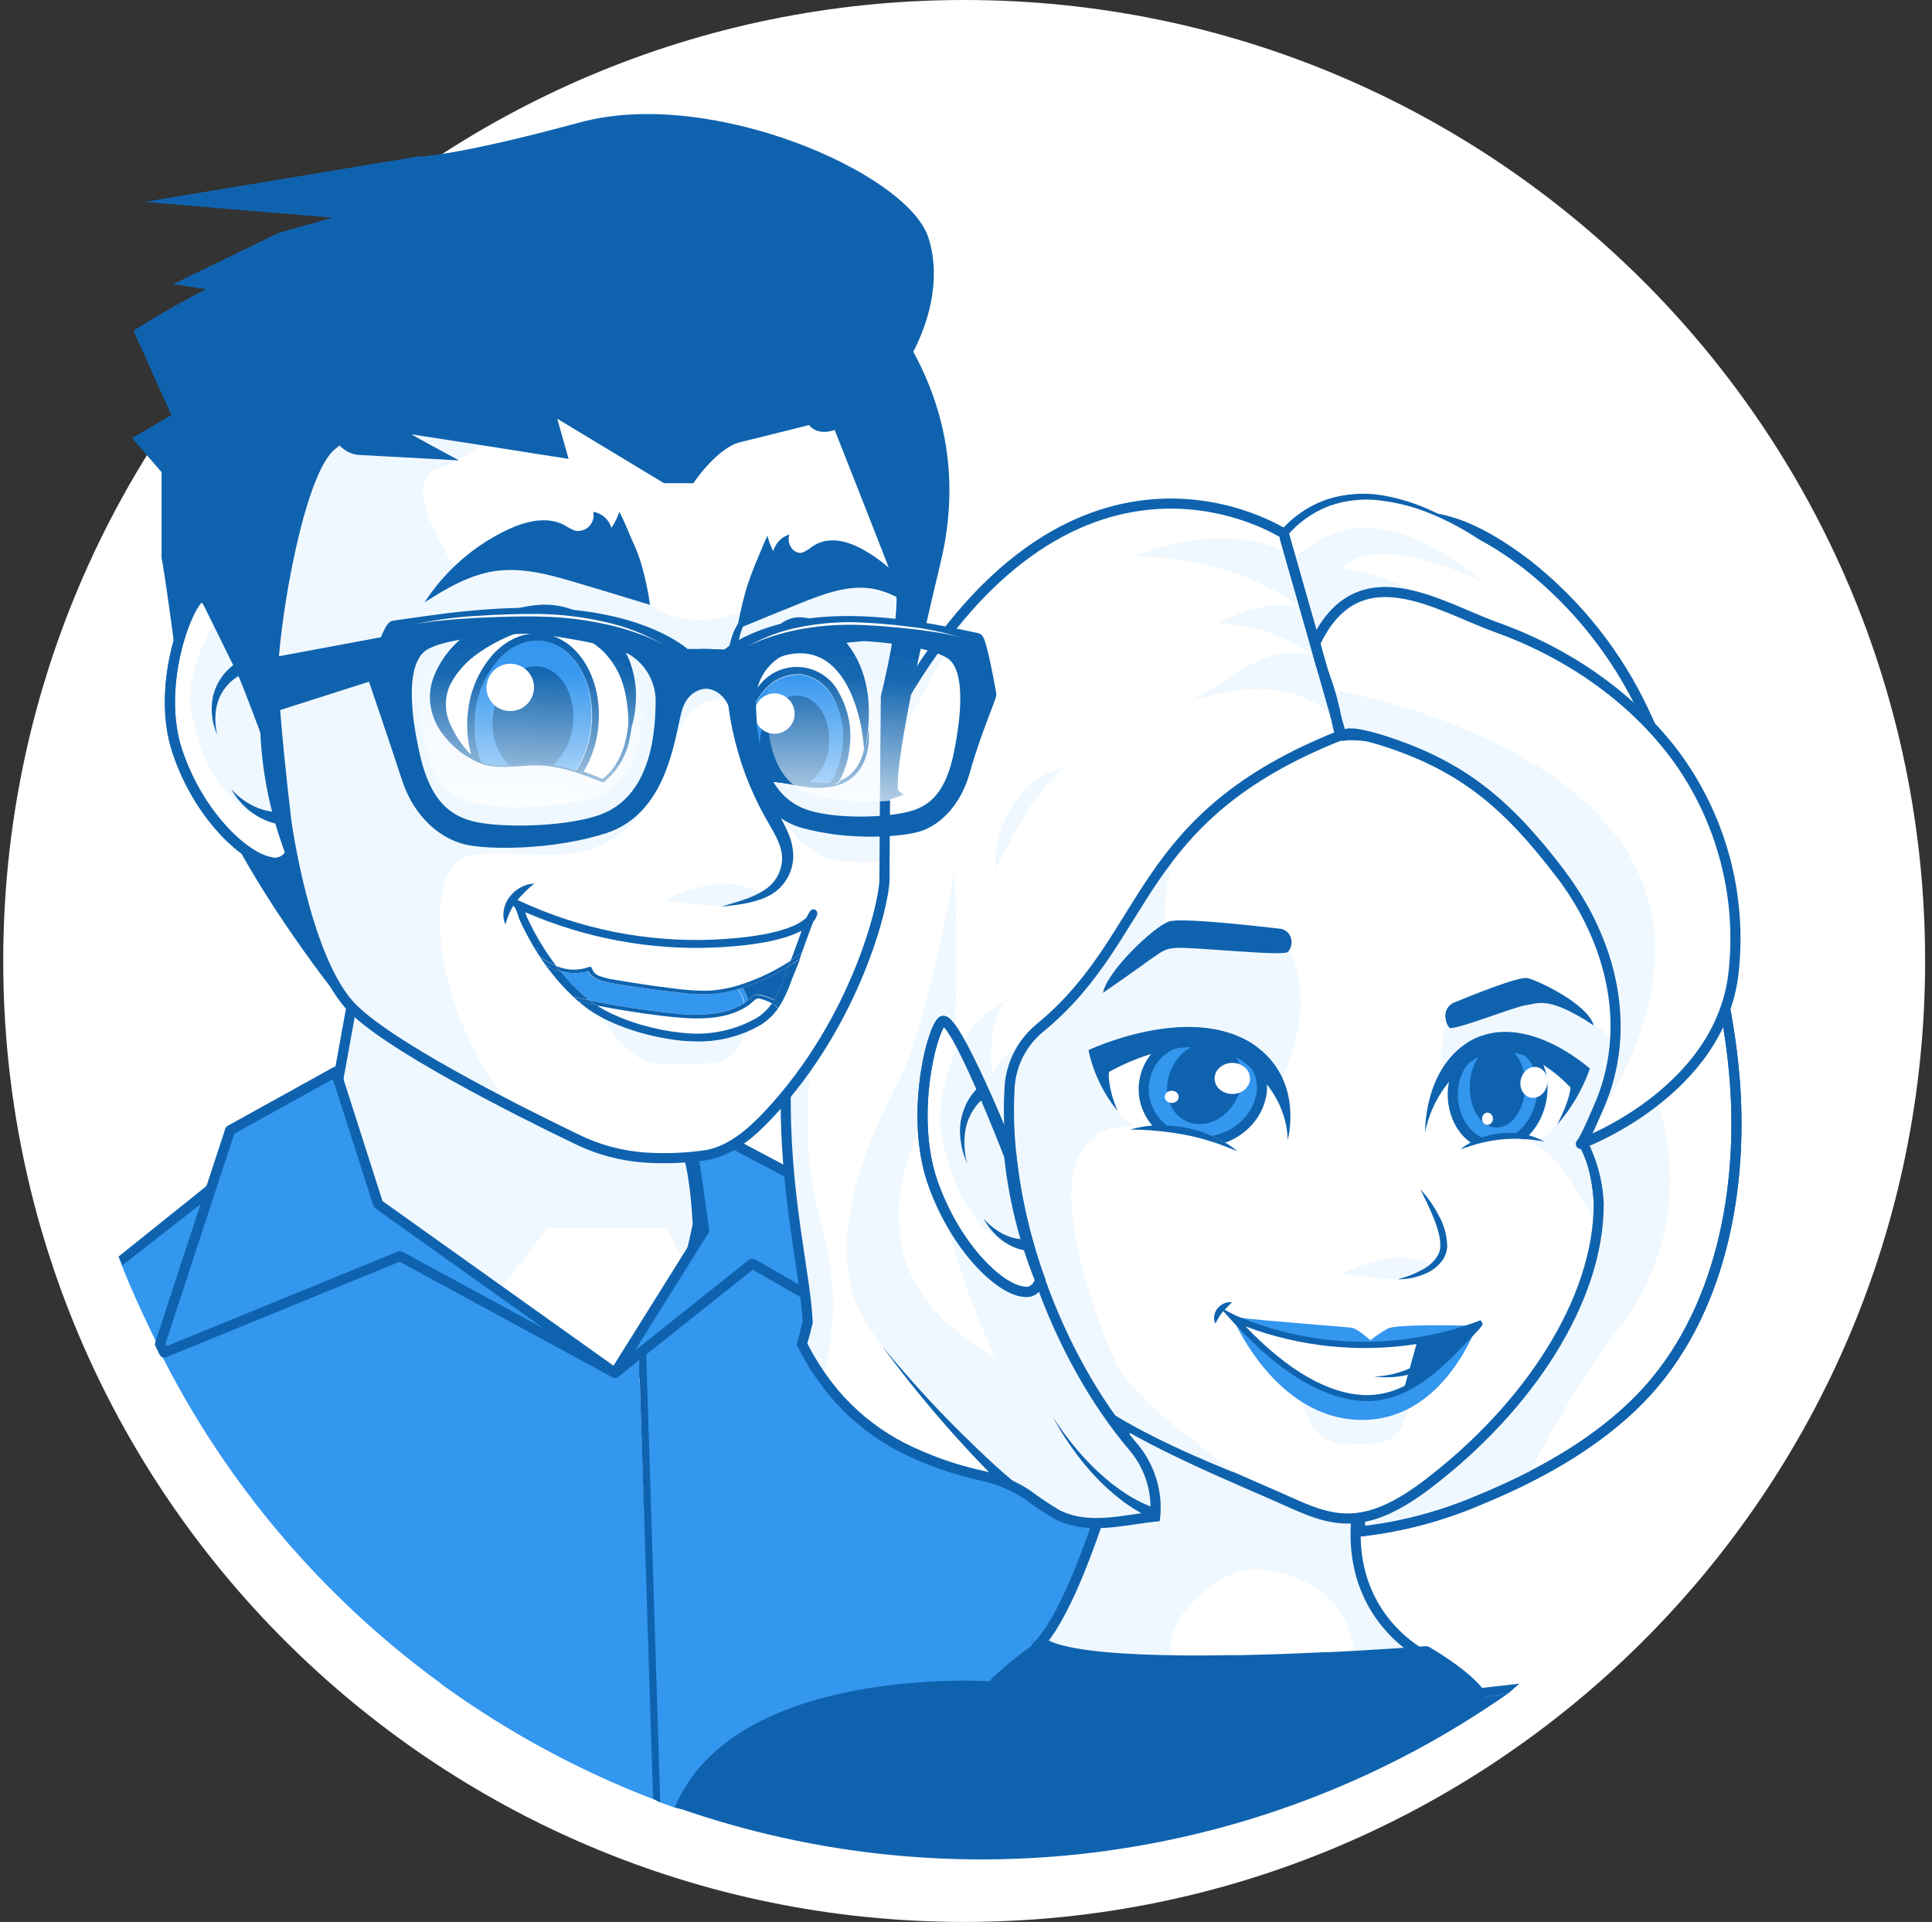 <svg width="191" height="190" viewBox="0 0 191 190" fill="none" xmlns="http://www.w3.org/2000/svg">
<rect x="0" y="0" width="191" height="190" fill="#333333" stroke="none"/>
<path d="M95.32 190C147.787 190 190.32 147.467 190.32 95C190.32 42.533 147.787 0 95.32 0C42.853 0 0.32 42.533 0.32 95C0.32 147.467 42.853 190 95.32 190Z" fill="white"/>
<path d="M34.915 98.577L31.25 118.831C31.25 118.831 48.328 140.157 59.87 137.636C64.19 136.687 67.139 130.007 68.984 121.068C68.391 110.341 66.092 111.464 66.092 111.464L34.915 98.577Z" fill="#F0F8FF" stroke="#0F63AE" stroke-miterlimit="10"/>
<path d="M54.153 121.368L49.513 127.446L49.586 127.59L49.745 127.9L60.488 136.091L67.535 124.75L65.922 121.389L54.153 121.368Z" fill="white"/>
<path d="M146.565 167.808C139.659 169.235 132.636 170.024 125.585 170.163H121.378L120.116 170.132C114.046 169.975 108.005 169.245 102.073 167.952L101.151 167.735C99.202 167.271 98.058 166.9 97.836 166.828H94.604C82.583 167.168 74.201 169.818 69.69 174.705C68.593 175.893 67.707 177.26 67.071 178.746C80.666 183.49 95.193 184.936 109.456 182.964C123.719 180.992 137.309 175.66 149.107 167.405L148.808 167.447C148.055 167.576 147.308 167.684 146.565 167.808Z" fill="#0F63AE"/>
<path d="M60.792 135.73L39.467 124.59L15.821 133.353C15.862 133.431 16.11 134.235 16.146 134.312C26.345 154.236 43.522 169.707 64.401 177.773L64.664 177.871L63.158 134.132L60.792 135.73Z" fill="#3396EF"/>
<path d="M20.053 118.848L19.113 118.996L11.728 124.244C12.759 127.11 14.347 130.379 15.656 133.121L19.146 121.321L20.053 118.848Z" fill="#3396EF"/>
<path d="M108.388 150.416C107.156 150.394 105.945 150.098 104.841 149.55C104.148 149.174 103.486 148.743 102.862 148.261C102.511 148.009 102.156 147.746 101.79 147.509C100.526 146.695 99.131 146.107 97.666 145.772C94.858 145.171 92.138 144.215 89.572 142.926C87.222 141.715 85.103 140.099 83.314 138.153C81.804 136.477 80.531 134.602 79.531 132.58L79.489 132.492L79.515 132.395C79.732 131.626 79.912 130.956 80.061 130.333V130.26C80.041 129.657 79.989 129.055 79.907 128.456V128.327L74.422 125.234L63.545 133.9L64.576 163.963L65.061 178.093L65.324 178.191L66.576 178.65L66.819 178.732C67.466 177.213 68.371 175.818 69.494 174.608C74.386 169.304 83.794 166.613 97.459 166.613H97.733L97.841 166.474C98.145 166.082 99.253 164.881 102.996 162.231L103.212 162.082L103.29 161.999C103.321 161.943 106.774 156.112 108.398 151.535C108.491 151.267 108.579 151.019 108.661 150.756L108.764 150.432L108.388 150.416Z" fill="#3396EF"/>
<path d="M60.792 135.729L65.066 132.332L68.185 129.848L71.535 127.177L73.897 125.296L74.319 124.961H74.453L79.825 128.054L79.758 127.538C79.624 126.471 79.448 125.296 79.273 124.162C79.041 122.615 78.758 120.661 78.5 118.584L78.423 117.929C78.361 117.383 78.304 116.826 78.247 116.259V116.12L72.577 113.114L72.458 113.176C71.793 113.526 71.079 113.773 70.34 113.908C69.958 113.975 69.551 114.032 69.061 114.083L68.546 114.135L69.613 121.553C69.618 121.579 69.618 121.605 69.613 121.63L60.792 135.729Z" fill="#3396EF" stroke="#0F63AE" stroke-linecap="round" stroke-linejoin="round"/>
<path d="M39.497 124.184C39.526 124.185 39.555 124.187 39.58 124.203L60.798 135.729L37.435 119.079C37.419 119.068 37.404 119.055 37.393 119.039C37.381 119.023 37.373 119.005 37.368 118.986L33.2 105.949L22.749 111.733L15.821 132.868L16.238 133.714L39.436 124.223C39.453 124.204 39.474 124.195 39.497 124.184Z" fill="#3396EF" stroke="#0F63AE" stroke-linecap="round" stroke-linejoin="round"/>
<path d="M59.278 163.261C55.215 163.184 51.205 164.138 47.297 165.251C46.055 165.607 44.802 165.988 43.586 166.452C50.086 171.162 57.172 175.006 64.665 177.886L64.242 163.653C62.599 163.403 60.94 163.272 59.278 163.261Z" fill="#3396EF"/>
<path d="M98.114 166.586C98.469 166.133 99.073 165.359 102.753 162.735L103.006 161.864C103.006 161.864 106.46 156.049 108.094 151.441C106.653 150.67 105.169 149.982 103.65 149.379C100.918 148.307 97.861 147.497 95.078 148.441C92.294 149.384 90.371 151.889 88.618 154.256C85.979 157.837 83.336 161.417 80.69 164.998C80.236 165.765 79.563 166.379 78.757 166.761C78.019 166.957 77.243 166.957 76.504 166.761C72.571 165.998 68.447 164.699 64.529 163.936L64.952 178.04L66.911 178.747C67.535 177.175 68.43 175.725 69.556 174.463C74.551 169.05 84.345 166.566 98.114 166.586Z" fill="#3396EF"/>
<path d="M161.396 139.018C157.272 142.951 152.03 145.91 146.215 148.297C142.493 149.893 138.558 150.935 134.534 151.39C134.39 149.735 134.018 147.838 134.652 145.549C136.235 139.998 140.838 144.549 141.658 138.848C143.967 123.177 142.519 107.228 141.065 91.454L125.76 63.493C128.626 57.823 132.802 51.684 139.132 51.122C143.436 50.751 147.468 53.184 150.901 55.761C155.888 59.674 159.883 64.707 162.561 70.453C165.505 76.602 166.242 83.046 168.098 89.526C169.752 95.273 171.087 101.145 171.526 107.125C172.34 118.378 169.804 131.028 161.396 139.018Z" fill="white" stroke="#0F63AE" stroke-miterlimit="10"/>
<path d="M151.24 145.559L151.575 145.76C149.828 146.683 148.044 147.544 146.214 148.292C142.414 149.842 138.423 150.874 134.348 151.359C134.111 149.972 134.765 148.621 134.807 148.168C134.884 147.291 158.736 94.557 158.736 94.557L163.731 108.599C165.055 112.278 165.447 116.228 164.872 120.096C164.298 123.964 162.774 127.629 160.437 130.765L160.282 130.966C156.86 135.565 153.835 140.447 151.24 145.559Z" fill="#F0F8FF"/>
<path d="M112.765 135.615C112.765 135.615 135.73 142.471 134.652 146.801C131.467 159.632 141.313 163.926 141.313 163.926C141.313 163.926 105.393 167.669 102.573 162.72C107.61 157.591 112.765 135.615 112.765 135.615Z" fill="#F0F8FF" stroke="#0F63AE" stroke-miterlimit="10"/>
<path d="M115.976 161.35C116.811 159.009 119.131 157.03 121.26 155.875C122.541 155.166 124.034 154.943 125.467 155.246C126.778 155.477 128.048 155.901 129.235 156.504C131.812 157.824 133.694 160.339 133.792 163.278C133.854 165.113 131.519 165.422 130.658 164.231L130.426 164.386C130.993 165.386 130.513 167.03 128.993 167.082C126.174 167.181 123.353 166.988 120.574 166.505C119.28 166.278 117.729 166.108 116.754 165.133C116.284 164.639 115.961 164.022 115.824 163.353C115.686 162.684 115.739 161.99 115.976 161.35Z" fill="white"/>
<path d="M161.396 139.018C157.272 142.951 152.03 145.91 146.215 148.297C142.493 149.893 138.558 150.935 134.534 151.39C134.39 149.735 134.018 147.838 134.652 145.549C136.235 139.998 140.838 144.549 141.658 138.848C143.967 123.177 142.519 107.228 141.065 91.454L125.76 63.493C128.626 57.823 132.802 51.684 139.132 51.122C143.436 50.751 147.468 53.184 150.901 55.761C155.888 59.674 159.883 64.707 162.561 70.453C165.505 76.602 166.242 83.046 168.098 89.526C169.752 95.273 171.087 101.145 171.526 107.125C172.34 118.378 169.804 131.028 161.396 139.018Z" stroke="#0F63AE" stroke-miterlimit="10"/>
<path d="M99.454 120.424C99.454 120.424 99.542 132.522 107.857 138.631C113.295 142.626 122.698 146.327 127.832 148.652C132.121 150.59 135.255 151.198 141.142 146.714C151.153 139.089 158.086 128.47 158.05 118.97C157.961 116.918 157.434 114.909 156.504 113.078C156.504 113.078 165.38 103.216 154.648 84.535C145.817 69.173 139.606 63.596 136.173 63.596H130.265C130.265 63.596 112.145 73.638 107.387 86.324C102.63 99.01 96.423 108.062 99.454 120.424Z" fill="white" stroke="#0F63AE" stroke-miterlimit="10"/>
<path d="M107.136 85.927C107.884 83.978 108.867 82.127 110.064 80.416C111.61 79.169 113.224 77.957 114.827 76.767C114.995 76.652 115.185 76.575 115.385 76.539C115.585 76.504 115.79 76.511 115.987 76.56C116.977 75.533 118.051 74.59 119.198 73.741C119.946 73.189 121.121 73.617 121.559 74.359C121.78 74.757 121.838 75.225 121.722 75.665C121.606 76.105 121.324 76.483 120.935 76.72C117.373 79.339 114.564 86.633 115.234 92.355C122.544 91.886 126.255 91.169 127.441 93.716C130.833 101.01 125.626 108.124 125.492 109.933C120.683 116.887 110.265 106.583 106.538 114.573C104.11 119.795 109.332 133.357 110.837 135.569C113.626 139.667 118.196 142.339 121.964 145.556C116.386 143.313 111.162 140.796 107.605 138.182C99.29 132.079 99.202 119.975 99.202 119.975C96.166 107.66 102.388 98.613 107.136 85.927Z" fill="#F0F8FF"/>
<path d="M141.875 125.074C141.875 125.074 139.54 124.244 138.168 124.311C136.268 124.478 134.42 125.019 132.73 125.904C132.73 125.904 137.57 126.657 138.4 126.42C139.23 126.183 141.875 125.074 141.875 125.074Z" fill="#F0F8FF"/>
<path d="M140.431 117.584C141.133 118.344 141.731 119.193 142.21 120.11C142.744 121.043 143.041 122.092 143.076 123.167C143.064 123.458 143.007 123.745 142.906 124.017C142.803 124.286 142.657 124.535 142.473 124.755C142.126 125.187 141.69 125.538 141.194 125.786C140.252 126.246 139.216 126.481 138.168 126.471C139.141 126.231 140.072 125.847 140.931 125.332C141.741 124.817 142.4 124.048 142.39 123.157C142.393 122.684 142.325 122.213 142.189 121.76C142.059 121.283 141.899 120.814 141.71 120.357C141.333 119.419 140.89 118.507 140.431 117.584Z" fill="#0F63AE"/>
<path d="M139.451 116.187C139.571 117.533 139.792 118.868 140.111 120.182C140.261 120.836 140.25 121.548 140.41 122.177C140.487 122.491 140.771 123.661 141.204 123.919C141.467 123.945 141.658 123.636 141.72 123.455C141.799 123.264 141.845 123.059 141.854 122.852C141.862 122.5 141.803 122.15 141.678 121.821C141.457 121.171 141.018 120.61 140.766 119.991C140.207 118.768 139.766 117.494 139.451 116.187Z" fill="white"/>
<path d="M127.679 93.237C127.696 93.059 127.677 92.88 127.623 92.709C127.569 92.539 127.48 92.382 127.363 92.247C127.246 92.112 127.102 92.003 126.941 91.926C126.78 91.849 126.604 91.805 126.426 91.799C123.549 91.464 116.734 90.721 115.6 91.087C114.131 91.551 109.455 95.979 109.043 98.15C115.059 94.026 114.714 93.845 116.214 93.711C117.714 93.577 126.735 94.552 127.307 94.124C127.536 93.884 127.668 93.568 127.679 93.237Z" fill="#0F63AE"/>
<path d="M143.148 108.403C143.148 108.403 141.792 103.697 143.03 101.186C144.267 98.676 151.175 98.124 151.175 98.124C151.175 98.124 158.392 100.882 159.505 103.094C160.247 104.578 158.113 110.001 158.113 110.001L155.902 112.955C155.902 112.955 157.83 115.481 157.448 120.502C155.592 116.832 152.886 112.208 149.375 112.888C145.483 113.641 146.2 113.527 146.2 113.527C146.2 113.527 144.653 112.192 144.653 111.981C144.653 111.769 143.148 108.403 143.148 108.403Z" fill="#F0F8FF"/>
<path d="M142.931 100.789C142.848 100.479 142.871 100.15 142.997 99.856C143.123 99.561 143.345 99.317 143.627 99.165C145.561 98.366 150.149 96.515 150.984 96.69C152.04 96.907 157.025 99.299 157.556 101.376C152.963 98.319 151.922 99.263 150.855 99.376C149.788 99.49 143.736 101.928 143.292 101.603C143.092 101.374 142.967 101.09 142.931 100.789Z" fill="#0F63AE"/>
<path d="M100.249 103.5C97.749 117.465 104.45 135.059 113.244 144.41C114.037 146.134 114.366 148.035 114.198 149.926C110.976 150.266 107.543 151.292 104.496 149.725C103.452 149.104 102.442 148.427 101.47 147.699C100.178 146.864 98.749 146.264 97.249 145.925C94.457 145.328 91.754 144.379 89.202 143.1C86.879 141.901 84.785 140.303 83.016 138.379C81.527 136.716 80.268 134.861 79.273 132.863C79.485 132.136 79.675 131.419 79.846 130.724C79.392 120.965 71.412 99.495 89.186 69.143C106.574 39.45 127.596 54.029 127.596 54.029L132.58 72.684C110.497 81.386 114.306 94.16 100.249 103.5Z" fill="white"/>
<path d="M146.519 53.534C146.519 53.534 134.405 44.121 126.894 52.756C129.848 62.179 132.564 72.669 132.564 72.669C132.564 72.669 149.395 71.788 156.143 88" fill="white"/>
<path d="M146.519 53.534C145.03 52.51 143.443 51.636 141.782 50.926C140.14 50.208 138.404 49.727 136.627 49.498C134.875 49.248 133.089 49.425 131.421 50.014C129.778 50.634 128.324 51.672 127.204 53.024L127.286 52.637C127.829 54.277 128.345 55.924 128.833 57.581C129.348 59.23 129.864 60.885 130.312 62.545C131.266 65.87 132.194 69.195 133.055 72.54L132.539 72.164C135.087 72.137 137.624 72.485 140.071 73.195C142.514 73.888 144.84 74.941 146.973 76.319C149.097 77.712 150.978 79.445 152.54 81.448C154.056 83.444 155.272 85.652 156.149 88C155.115 85.741 153.78 83.632 152.179 81.732C151.368 80.804 150.493 79.934 149.561 79.128C148.62 78.338 147.623 77.617 146.576 76.974C144.472 75.706 142.201 74.741 139.828 74.108C138.643 73.79 137.437 73.553 136.22 73.396C135.016 73.223 133.801 73.149 132.586 73.174H132.173L132.07 72.788L130.74 67.803L129.364 62.818L127.962 57.839L126.508 52.88L126.441 52.658L126.59 52.493C127.82 51.064 129.407 49.986 131.189 49.369C132.965 48.796 134.854 48.66 136.694 48.972C138.5 49.285 140.251 49.854 141.895 50.663C143.54 51.443 145.091 52.406 146.519 53.534Z" fill="#0F63AE"/>
<path d="M109.698 104.052C109.698 104.052 120.008 98.423 126.333 107.243C126.08 111.713 122.915 114.28 120.797 113.738L113.322 111.826C113.322 111.826 108.239 110.625 109.698 104.052Z" fill="white"/>
<path d="M124.554 108.81C123.683 111.696 120.461 113.449 117.337 112.733C114.213 112.016 112.419 109.093 113.29 106.211C114.161 103.33 117.198 102.18 120.306 102.897C123.415 103.613 125.44 105.928 124.554 108.81Z" fill="#3396EF" stroke="#0F63AE" stroke-miterlimit="10"/>
<path d="M110.12 112.115C110.12 112.115 118.58 109.022 124.039 115.404C114.806 117.213 110.12 112.115 110.12 112.115Z" fill="white"/>
<path d="M122.233 108.679C123.276 106.623 122.706 104.237 120.96 103.351C119.213 102.464 116.951 103.413 115.907 105.469C114.864 107.525 115.433 109.911 117.18 110.798C118.927 111.684 121.189 110.736 122.233 108.679Z" fill="#0F63AE"/>
<path d="M121.827 108.151C122.795 108.151 123.579 107.463 123.579 106.614C123.579 105.766 122.795 105.078 121.827 105.078C120.859 105.078 120.074 105.766 120.074 106.614C120.074 107.463 120.859 108.151 121.827 108.151Z" fill="white"/>
<path d="M115.837 109.037C116.219 109.037 116.528 108.767 116.528 108.434C116.528 108.101 116.219 107.831 115.837 107.831C115.456 107.831 115.146 108.101 115.146 108.434C115.146 108.767 115.456 109.037 115.837 109.037Z" fill="white"/>
<path d="M127.291 112.733C127.291 112.733 129.044 106.671 123.832 103.186C117.502 99.108 107.609 103.81 107.609 103.81C108.074 106.015 109.058 108.078 110.481 109.826C109.398 107.181 109.64 105.975 109.64 105.975C109.64 105.975 117.827 101.078 123.1 105.104C127.565 108.511 127.291 112.733 127.291 112.733Z" fill="#0F63AE"/>
<path d="M122.333 113.811C121.467 113.476 120.637 113.11 119.755 112.852C118.901 112.574 118.03 112.352 117.147 112.187C115.364 111.848 113.554 111.675 111.739 111.671C112.633 111.403 113.559 111.263 114.492 111.254C115.428 111.234 116.363 111.315 117.281 111.496C117.74 111.579 118.193 111.713 118.642 111.836C119.087 111.984 119.524 112.156 119.951 112.352C120.811 112.721 121.613 113.212 122.333 113.811Z" fill="#0F63AE"/>
<path d="M155.582 105.619C155.582 105.619 148.973 98.768 142.622 106.65C141.983 111.084 143.859 113.682 145.535 113.419C147.21 113.156 151.448 112.821 151.448 112.821C151.448 112.821 155.448 112.275 155.582 105.619Z" fill="white"/>
<path d="M143.627 108.408C143.741 111.357 145.808 113.496 148.267 113.187C150.726 112.878 152.597 110.233 152.489 107.284C152.381 104.336 150.329 102.82 147.89 103.129C145.452 103.439 143.534 105.459 143.627 108.408Z" fill="#3396EF" stroke="#0F63AE" stroke-miterlimit="10"/>
<path d="M153.937 115.187C153.937 115.187 149.937 108.867 142.808 114.96C149.344 117.919 153.937 115.187 153.937 115.187Z" fill="white"/>
<path d="M150.783 107.492C150.864 105.242 149.704 103.373 148.19 103.318C146.676 103.263 145.383 105.043 145.301 107.293C145.22 109.544 146.38 111.413 147.894 111.468C149.408 111.523 150.701 109.743 150.783 107.492Z" fill="#0F63AE"/>
<path d="M152.933 107.311C153.13 106.483 152.712 105.674 152 105.505C151.288 105.336 150.552 105.87 150.355 106.699C150.158 107.527 150.576 108.335 151.288 108.504C152 108.673 152.736 108.139 152.933 107.311Z" fill="white"/>
<path d="M140.895 111.918C140.895 111.918 140.714 105.732 145.235 102.964C150.7 99.757 157.179 105.644 157.179 105.644C156.458 107.686 155.356 109.571 153.932 111.202C155.221 108.737 155.267 107.521 155.267 107.521C155.267 107.521 150.112 101.654 145.421 104.943C143.072 106.6 141.451 109.098 140.895 111.918Z" fill="#0F63AE"/>
<path d="M144.38 113.615C144.949 113.16 145.586 112.797 146.267 112.537C147.643 112.004 149.14 111.861 150.592 112.125C151.318 112.241 152.017 112.489 152.654 112.857C151.958 112.724 151.253 112.637 150.545 112.599C149.159 112.523 147.769 112.655 146.421 112.991C145.731 113.146 145.071 113.409 144.38 113.615Z" fill="#0F63AE"/>
<path d="M147.055 111.202C147.351 111.202 147.591 110.932 147.591 110.599C147.591 110.266 147.351 109.996 147.055 109.996C146.759 109.996 146.519 110.266 146.519 110.599C146.519 110.932 146.759 111.202 147.055 111.202Z" fill="white"/>
<path d="M122.858 79.102L123.028 78.968C123.085 78.922 123.141 78.875 123.203 78.834C127.507 76.063 132.594 74.764 137.699 75.133C143.261 75.509 152.571 78.251 153.412 84.876C153.591 85.971 153.449 87.094 153.002 88.11C152.556 89.126 151.824 89.99 150.896 90.598C149.272 91.629 147.288 92.144 145.452 92.66C143.443 93.259 141.363 93.589 139.266 93.639C136.901 93.659 134.544 93.346 132.266 92.711C130.204 92.196 128.327 91.077 126.353 90.227C124.668 89.593 123.111 88.662 121.755 87.479C120.26 86.056 119.064 83.917 120.115 81.901C120.734 80.716 121.811 79.901 122.858 79.102Z" fill="white"/>
<path d="M114.894 129.08C115.162 128.049 115.533 126.977 116.379 126.296C117.229 125.647 118.229 125.22 119.286 125.054C120.345 124.895 121.419 124.852 122.487 124.925C122.807 124.925 125.452 125.039 125.493 124.925C125.256 125.637 124.338 125.796 123.714 125.956C122.879 126.188 122.018 126.26 121.193 126.544C119.698 127.062 118.341 127.917 117.229 129.044C116.694 129.609 116.21 130.22 115.781 130.869C115.551 131.21 115.344 131.567 115.162 131.936C115.049 132.312 114.907 132.679 114.739 133.034C114.466 133.117 114.337 132.709 114.353 132.426C114.424 131.296 114.606 130.175 114.894 129.08Z" fill="white"/>
<path d="M135.56 140.214L139.617 138.369C139.617 138.369 139.565 138.472 139.488 138.652C139.308 139.049 139.014 139.848 138.735 140.626C138.528 141.212 138.152 141.722 137.655 142.094C137.158 142.466 136.561 142.682 135.941 142.714C135.044 142.756 134.003 142.797 133.075 142.797C132.266 142.794 131.476 142.546 130.81 142.086C130.143 141.626 129.632 140.975 129.343 140.219L128.611 138.343L135.56 140.214Z" fill="#F0F8FF"/>
<path d="M145.221 131.058C143.159 131.007 137.957 130.924 137.189 131.347C136.584 131.681 136.01 132.067 135.473 132.502C135.473 132.502 134.251 131.352 133.637 131.264C132.606 131.125 124.874 130.579 122.265 130.233C129.557 133.312 137.726 133.606 145.221 131.058Z" fill="#3396EF"/>
<path d="M145.623 131.966L144.417 133.224C143.535 134.158 142.593 135.032 141.597 135.843C139.411 137.575 137.313 138.42 135.204 138.42H134.967C130.988 138.302 126.673 135.75 122.136 130.853C123.791 134.224 128.06 140.56 134.952 140.369C141.205 140.214 144.489 134.461 145.623 131.966Z" fill="#3396EF"/>
<path d="M146.509 130.718L146.37 130.517L146.143 130.604C145.834 130.723 145.53 130.826 145.22 130.934C137.724 133.477 129.555 133.178 122.265 130.094L122.059 130.001L121.069 129.486C121.275 129.259 121.517 129.032 121.791 128.748C121.528 128.706 121.258 128.744 121.017 128.857C120.77 128.963 120.551 129.125 120.378 129.331C120.201 129.542 120.086 129.796 120.043 130.068C119.995 130.333 120.035 130.606 120.156 130.846C120.296 130.609 120.383 130.403 120.502 130.223C120.605 130.041 120.724 129.868 120.858 129.707L120.935 129.62L121.687 130.455L122.136 130.939C126.672 135.837 130.987 138.388 134.967 138.507H135.204C137.312 138.507 139.411 137.661 141.596 135.929C142.594 135.119 143.536 134.242 144.416 133.305L145.622 132.053C146.674 130.97 146.633 130.898 146.509 130.718Z" fill="#0F63AE"/>
<path d="M134.988 137.92C136.344 137.939 137.684 137.618 138.885 136.987C138.983 136.642 139.086 136.281 139.189 135.91C138.094 136.171 136.96 136.228 135.844 136.08C137.061 136.048 138.26 135.773 139.37 135.27C139.602 134.43 139.839 133.595 140.035 132.873C134.346 133.752 128.526 133.152 123.136 131.131C127.353 135.528 131.333 137.807 134.988 137.92Z" fill="white"/>
<path d="M133.889 148.451C135.626 148.451 137.034 147.673 137.034 146.714C137.034 145.754 135.626 144.977 133.889 144.977C132.152 144.977 130.745 145.754 130.745 146.714C130.745 147.673 132.152 148.451 133.889 148.451Z" fill="white"/>
<path d="M122.668 66.071L100.439 68.819L100.274 61.086C100.274 61.086 94.351 68.025 94.351 69.85C94.435 71.322 94.711 72.778 95.171 74.18L122.668 66.071Z" fill="white"/>
<path d="M129.786 64.772C124.858 61.313 120.316 61.679 120.316 61.679C120.316 61.679 125.301 58.859 128.435 60.132C125.224 57.179 118.424 54.977 111.996 55.034C117.151 53.065 122.626 52.297 127.544 54.73L132.431 71.845C132.431 71.845 129.369 65.561 117.734 69.314C123.007 66.246 124.848 63.891 129.786 64.772Z" fill="#F0F8FF"/>
<path d="M104.496 149.725C103.452 149.104 102.442 148.428 101.47 147.699C100.925 147.351 100.354 147.044 99.763 146.782C94.825 141.173 86.634 133.858 84.685 128.976C81.592 121.244 86.454 111.532 89.046 106.413C91.639 101.295 94.351 86.242 94.351 86.242C94.635 91.586 94.635 96.941 94.351 102.284C93.835 109.393 87.784 112.857 89.046 122.62C90.748 133.714 106.382 137.394 109.666 140.029C112.95 142.663 113.79 145.885 114.244 148.462C114.319 148.95 114.34 149.444 114.306 149.936C114.244 149.926 107.542 151.292 104.496 149.725Z" fill="#F0F8FF"/>
<path d="M80.587 118.521C81.927 123.924 82.768 126.986 82.134 132.249C81.962 133.614 81.693 134.964 81.329 136.29C80.532 135.218 79.841 134.07 79.267 132.862C79.706 130.713 79.489 127.883 79.221 125.687L77.907 114.892C76.247 82.664 88.66 70.045 96.681 59.395C79.304 85.886 78.721 110.98 80.587 118.521Z" fill="#F0F8FF"/>
<path d="M91.336 90.587L84.82 102.284C84.82 102.284 86.882 85.226 87.691 83.015C84.351 91.417 81.593 104.764 82.361 111.522C86.954 103.851 91.336 90.587 91.336 90.587Z" fill="white"/>
<path d="M101.166 95.202C104.105 92.403 104.476 87.933 106.017 84.18C107.426 80.741 109.879 77.832 113.03 75.861C116.181 73.891 119.872 72.96 123.58 73.2L120.266 75.015L119.75 74.468C117.062 75.704 114.732 77.604 112.982 79.989C111.399 82.144 110.342 84.629 109.229 87.052C108.115 89.475 106.904 91.913 105.105 93.872C103.305 95.831 100.769 97.29 98.099 97.264C99.208 96.716 100.24 96.022 101.166 95.202Z" fill="white"/>
<path d="M142.565 114.785C142.968 114.641 143.215 114.831 143.643 114.965C147.169 116.089 151.401 114.403 154.499 116.424C154.8 116.592 155.043 116.847 155.195 117.156C155.484 117.857 154.922 118.625 154.288 119.048C152.339 120.347 149.231 119.77 147.205 118.894C145.499 118.162 143.184 116.615 142.565 114.785Z" fill="white"/>
<path d="M108.26 116.12C108.688 114.408 110.796 113.465 112.487 113.975L113.688 114.295C119.384 115.841 125.838 112.872 131.308 114.81C130.679 115.115 129.978 115.326 129.334 115.615C125.895 117.161 122.957 119.785 119.348 120.878C117.119 121.548 114.749 121.6 112.492 121.027C111.311 120.778 110.218 120.217 109.327 119.404C108.885 118.992 108.555 118.474 108.369 117.9C108.182 117.325 108.145 116.713 108.26 116.12Z" fill="white"/>
<path d="M92.557 117.27C92.557 117.27 97.434 137.06 102.501 139.436C107.569 141.813 109.435 140.952 109.435 140.952V139.488L103.625 128.415C103.625 128.415 92.964 119.594 92.557 117.27Z" fill="#F0F8FF"/>
<path d="M105.115 75.958C104.347 76.616 103.646 77.348 103.022 78.144C102.42 78.907 101.864 79.706 101.357 80.536C100.842 81.361 100.383 82.237 99.898 83.113C99.661 83.557 99.439 84.01 99.176 84.459C98.944 84.93 98.686 85.388 98.403 85.83C98.384 85.297 98.401 84.763 98.455 84.232C98.537 83.716 98.63 83.201 98.764 82.685C99.049 81.649 99.479 80.658 100.042 79.742C100.609 78.811 101.329 77.984 102.172 77.293C103.006 76.577 104.027 76.114 105.115 75.958Z" fill="#F0F8FF"/>
<path d="M127.693 55.555C127.693 55.555 131.028 51.478 136.359 52.272C141.689 53.065 146.72 57.602 146.72 57.602C146.72 57.602 136.353 52.272 132.575 56.22C137.637 56.684 145.437 61.107 145.437 61.107L130.013 63.597L127.693 55.555Z" fill="#F0F8FF"/>
<path d="M147.911 62.003C154.942 64.518 161.396 68.91 165.814 74.942C170.217 81.057 172.203 88.585 171.392 96.077C170.118 108.036 156.283 113.088 156.283 113.088C156.798 112.444 157.633 110.382 157.978 109.624C161.484 101.819 159.427 93.128 154.226 86.313C149.024 79.498 142.694 74.972 134.508 72.508C134.055 72.417 133.635 72.205 133.292 71.895C133.044 71.547 132.869 71.152 132.776 70.735C131.472 67.127 131.23 66.694 130.328 62.946C134.271 55.724 142.225 59.966 147.911 62.003Z" fill="white"/>
<path d="M99.764 113.284C99.764 113.284 98.676 106.191 100.996 103.681C100.374 103.86 99.795 104.165 99.295 104.575C98.794 104.985 98.382 105.493 98.083 106.067C98.083 106.067 97.424 100.34 99.764 98.763C95.264 101.067 95.124 103.892 95.124 103.892L99.491 113.573L99.764 113.284Z" fill="#F0F8FF"/>
<path d="M139.504 61.56C140.184 61.271 170.068 68.452 167.985 92.346C165.712 86.464 164.856 77.453 154.881 72.685C159.124 75.829 159.675 78.969 159.675 78.969C159.675 78.969 144.159 65.597 134.132 65.344C141.38 65.344 146.504 67.406 146.185 67.159C145.865 66.911 139.504 61.56 139.504 61.56Z" fill="white"/>
<path d="M131.838 68.22C131.838 68.22 182.047 76.395 156.283 113.068C158.938 106.593 160.994 104.144 158.649 95.025C157.793 91.7 156.015 88.736 153.906 86.025C143.54 72.679 132.704 72.509 132.704 72.509L131.838 68.22Z" fill="#F0F8FF"/>
<path d="M147.911 62.003C154.942 64.518 161.396 68.91 165.814 74.942C170.217 81.057 172.203 88.585 171.391 96.077C170.118 108.036 156.282 113.088 156.282 113.088C156.798 112.444 157.633 110.382 157.978 109.624C161.484 101.819 159.427 93.128 154.225 86.313C149.024 79.499 144.575 75.643 136.41 73.117C133.023 72.086 132.889 73.008 132.58 72.668C132.271 72.328 132.064 70.658 131.977 70.245C131.08 66.498 130.915 67.343 130.018 63.596C134.271 54.538 142.225 59.967 147.911 62.003Z" stroke="#0F63AE" stroke-linecap="round" stroke-linejoin="round"/>
<path d="M132.58 72.67L127.023 53.204" stroke="#0F63AE" stroke-linecap="round" stroke-linejoin="round"/>
<path d="M154.227 86.304C149.02 79.515 144.576 75.643 136.411 73.117C133.024 72.086 133.199 72.669 132.58 72.669" stroke="#0F63AE" stroke-linecap="round" stroke-linejoin="round"/>
<path d="M99.81 107.46C99.068 119.925 104.599 134.235 111.96 142.947C113.373 144.575 114.18 146.642 114.244 148.797C114.244 149.179 114.244 149.555 114.203 149.926C110.981 150.267 107.548 151.292 104.501 149.725C103.457 149.105 102.447 148.428 101.475 147.699C100.183 146.865 98.754 146.265 97.254 145.926C94.462 145.329 91.758 144.38 89.207 143.101C86.884 141.902 84.79 140.303 83.021 138.379C81.532 136.717 80.273 134.862 79.278 132.864C79.49 132.137 79.68 131.42 79.85 130.724C79.397 120.966 71.417 99.496 89.191 69.144C106.579 39.451 126.92 52.756 126.92 52.756L132.59 72.67C111.971 80.809 113.924 92.485 102.831 101.599C101.952 102.316 101.229 103.206 100.71 104.215C100.19 105.223 99.884 106.328 99.81 107.46V107.46Z" stroke="#0F63AE" stroke-miterlimit="10"/>
<path d="M99.424 147.168C98.285 146.08 97.203 144.967 96.135 143.828C95.068 142.688 94.027 141.539 93.011 140.358C90.977 138.008 89.04 135.58 87.202 133.074C89.178 135.48 91.24 137.793 93.388 140.013C94.46 141.126 95.563 142.214 96.682 143.286C97.801 144.359 98.94 145.405 100.105 146.379L99.424 147.168Z" fill="#0F63AE"/>
<path d="M114.084 150.143C113.489 149.931 112.918 149.66 112.378 149.333C111.853 149.019 111.347 148.674 110.862 148.302C109.906 147.571 109.014 146.759 108.197 145.874C107.386 145 106.635 144.072 105.949 143.096C105.604 142.611 105.29 142.106 104.96 141.611L104.063 140.064L105.068 141.523C105.434 141.992 105.774 142.472 106.156 142.926C106.896 143.839 107.699 144.7 108.558 145.503C109.41 146.299 110.327 147.022 111.3 147.663C111.785 147.975 112.288 148.259 112.806 148.514C113.3 148.766 113.818 148.968 114.352 149.117L114.084 150.143Z" fill="#0F63AE"/>
<path d="M99.986 114.197C99.986 114.197 94.233 99.856 93.109 100.99C91.985 102.124 89.959 110.655 92.259 117.043C94.558 123.43 98.826 127.409 101.125 127.683C102.45 127.966 102.837 126.554 102.837 126.554C101.39 122.565 100.433 118.416 99.986 114.197Z" fill="white" stroke="#0F63AE" stroke-miterlimit="10"/>
<path d="M94.867 102.938C94.867 102.938 92.207 108.253 93.15 112.64C94.093 117.027 96.439 123.11 101.713 123.466C100.099 117.171 99.986 114.186 99.986 114.186L94.758 102.742" fill="#F0F8FF"/>
<path d="M97.325 108.542C97.108 108.693 96.908 108.865 96.727 109.058C96.534 109.269 96.362 109.499 96.212 109.743C95.894 110.242 95.659 110.788 95.516 111.362C95.376 111.958 95.319 112.57 95.346 113.182C95.346 113.491 95.402 113.8 95.428 114.115C95.454 114.429 95.552 114.728 95.614 115.037C95.505 114.744 95.387 114.45 95.284 114.146C95.181 113.842 95.098 113.532 95.047 113.218C94.92 112.576 94.878 111.921 94.923 111.269C94.99 110.596 95.164 109.938 95.438 109.321C95.718 108.664 96.129 108.071 96.645 107.578L97.325 108.542Z" fill="#0F63AE"/>
<path d="M97.233 120.471C97.819 121.14 98.534 121.683 99.336 122.069C99.716 122.251 100.118 122.381 100.532 122.455C100.929 122.522 101.333 122.533 101.733 122.486V123.677C101.229 123.63 100.736 123.507 100.269 123.311C99.821 123.124 99.4 122.878 99.016 122.579C98.286 122.004 97.679 121.287 97.233 120.471Z" fill="#0F63AE"/>
<path d="M99.774 114.295C99.774 114.295 94.232 99.861 93.103 100.99C91.975 102.119 89.954 110.655 92.253 117.043C94.552 123.43 98.82 127.409 101.12 127.683C102.444 127.966 102.831 126.554 102.831 126.554C101.243 122.631 100.214 118.504 99.774 114.295Z" stroke="#0F63AE" stroke-linecap="round" stroke-linejoin="round"/>
<path d="M168.541 111.919C168.735 114.126 168.667 116.347 168.34 118.538C168.196 119.641 167.984 120.729 167.737 121.812C167.624 122.327 167.469 122.889 167.309 123.42C167.149 123.951 167.015 124.492 166.825 125.018C166.117 127.135 165.173 129.165 164.01 131.07C162.853 132.972 161.408 134.683 159.726 136.143C160.917 134.32 161.995 132.427 162.953 130.472C163.873 128.533 164.677 126.542 165.361 124.508C165.556 123.992 165.696 123.477 165.876 122.961L166.113 122.188L166.33 121.415C166.654 120.384 166.892 119.353 167.17 118.285C167.67 116.213 168.124 114.089 168.541 111.919Z" fill="white"/>
<path d="M33.4 97.685C33.4 97.685 19.94 80.896 18.414 68.962C16.889 57.029 16.471 55.09 16.471 55.09V46.487L13.832 43.435L17.579 41.239L13.832 32.888C13.832 32.888 29.003 23.058 43.297 20.841C57.592 18.624 76.943 21.465 76.943 21.465C76.943 21.465 97.779 33.584 92.506 55.487C87.233 77.391 88.346 78.385 88.346 78.385L33.4 97.685Z" fill="#0F63AE" stroke="#0F63AE" stroke-miterlimit="10"/>
<path d="M82.201 40.337C82.201 40.337 87.949 54.879 88.903 57.42C89.856 59.962 87.578 68.885 87.578 68.885C87.578 68.885 87.439 84.458 87.439 86.958C87.439 89.458 84.175 103.139 73.386 112.733C67.68 115.784 59.571 113.846 59.571 113.846C59.571 113.846 38.889 104.284 34.482 99.304C30.075 94.324 28.296 81.226 28.296 81.226C28.296 81.226 27.642 67.354 27.492 66.364C27.234 64.302 29.487 46.776 32.75 44.048C45.235 33.677 71.324 28.682 82.201 40.337Z" fill="white"/>
<path d="M64.242 59.797C61.18 57.735 57.932 53.508 57.932 53.508L45.215 56.441C45.215 56.441 39.307 47.853 43.138 46.394C47.102 45.069 52.839 40.038 52.839 40.038L35.194 42.342C35.194 42.342 30.425 43.038 28.719 55.157L27.013 67.297C27.013 67.297 28.4 86.958 30.9 92.314C33.4 97.67 31.291 99.144 50.581 109.413C43.024 100.748 41.179 85.334 46.576 84.54C51.973 83.747 58.376 86.438 62.876 80.886C67.376 75.334 66.195 68.07 72.371 69.4C74.742 77.36 78.15 84.664 83.16 85.133C88.171 85.602 87.439 84.54 87.439 84.54C87.439 84.54 87.48 70.571 87.568 68.875C87.655 67.179 88.599 58.998 88.599 58.998L80.171 56.42L74.108 60.06C74.108 60.06 68.953 62.952 64.242 59.797Z" fill="#F0F8FF"/>
<path d="M75.309 88.149C75.309 88.149 72.85 87.273 71.401 87.345C69.399 87.518 67.45 88.088 65.669 89.02C65.669 89.02 70.747 89.722 71.639 89.572C74.593 89.093 75.309 88.149 75.309 88.149Z" fill="#F0F8FF"/>
<path d="M82.201 40.337C82.201 40.337 87.949 54.879 88.903 57.42C89.856 59.962 87.578 68.885 87.578 68.885C87.578 68.885 87.439 84.458 87.439 86.958C87.439 89.242 84.707 100.876 75.984 110.186C74.289 111.99 72.283 113.758 69.85 114.191C67.857 114.484 65.839 114.567 63.829 114.439C61.428 114.28 59.082 113.648 56.927 112.578C51.205 109.82 37.936 103.181 34.503 99.304C30.096 94.319 28.317 81.226 28.317 81.226C28.317 81.226 26.879 69.411 27.023 65.802C27.209 61.199 29.497 46.755 32.761 44.048C45.235 33.677 71.325 28.682 82.201 40.337Z" stroke="#0F63AE" stroke-miterlimit="10"/>
<path d="M74.701 66.086C74.684 66.101 74.67 66.118 74.659 66.138C73.967 67.237 73.589 68.504 73.566 69.803C73.566 69.978 73.541 70.159 73.53 70.344C73.876 69.394 74.401 68.519 75.077 67.767C75.563 67.138 76.201 66.643 76.93 66.329C77.66 66.015 78.458 65.892 79.248 65.972C80.039 66.051 80.796 66.33 81.449 66.783C82.102 67.236 82.628 67.848 82.98 68.561C83.887 70.171 84.257 72.03 84.036 73.865C83.923 75.004 83.599 76.112 83.083 77.133C83.372 77.017 83.646 76.865 83.897 76.68C84.73 75.991 85.271 75.013 85.413 73.942C85.191 70.416 83.057 60.921 74.701 66.086Z" fill="white"/>
<path d="M85.433 74.587C85.433 74.411 85.433 74.195 85.433 73.953C85.292 75.023 84.75 76.001 83.918 76.69C83.666 76.874 83.392 77.027 83.103 77.143L82.979 77.37C82.668 77.478 82.347 77.558 82.02 77.607C81.164 77.719 80.297 77.711 79.443 77.582H79.288C78.257 77.432 77.386 77.18 76.489 77.102C75.893 77.046 75.292 77.092 74.71 77.236L74.319 76.169C74.144 76.288 73.953 75.319 73.948 75.107C73.953 74.56 73.852 74.017 73.649 73.509C73.48 73.049 73.396 72.561 73.401 72.071C73.401 71.664 73.401 71.251 73.401 70.834C73.453 70.674 73.509 70.519 73.566 70.365C73.623 70.21 73.566 69.999 73.602 69.823C73.625 68.525 74.002 67.257 74.695 66.158C74.706 66.139 74.72 66.121 74.736 66.106L74.401 66.308C74.401 66.308 74.463 66.106 74.582 65.792C73.85 66.808 73.416 68.007 73.329 69.256C73.251 70.042 73.222 70.833 73.241 71.622C73.225 72.298 73.319 72.972 73.52 73.617C73.628 73.9 73.705 74.194 73.752 74.494C73.793 74.798 73.783 75.112 73.839 75.416C73.87 75.607 73.953 76.21 74.21 76.324C74.329 76.648 74.448 76.973 74.571 77.303C74.581 77.331 74.598 77.355 74.621 77.372C74.644 77.389 74.671 77.4 74.7 77.401H74.778C76.499 76.984 78.18 77.659 79.886 77.829C81.288 77.963 82.825 77.896 84.01 77.061C85.593 75.953 86.01 73.968 85.882 72.035C85.786 72.894 85.636 73.746 85.433 74.587Z" fill="#0F63AE"/>
<path d="M74.071 74.793C74.079 75.025 74.105 75.256 74.149 75.484C74.168 75.592 74.196 75.699 74.231 75.803C74.231 75.85 74.267 75.896 74.283 75.937C74.279 75.953 74.279 75.968 74.283 75.984C74.314 75.987 74.344 75.999 74.37 76.018C74.395 76.037 74.415 76.062 74.427 76.092C74.54 76.406 74.654 76.721 74.772 77.035C75.281 76.932 75.801 76.899 76.319 76.937C75.852 76.395 75.505 75.76 75.303 75.074C75.1 74.388 75.046 73.666 75.144 72.958C75.175 72.657 75.228 72.359 75.303 72.066C74.974 71.794 74.74 71.424 74.638 71.009C74.536 70.594 74.57 70.158 74.735 69.764C74.901 69.371 75.189 69.041 75.557 68.824C75.925 68.607 76.353 68.515 76.778 68.56C77.136 68.599 77.477 68.736 77.762 68.957C78.145 68.806 78.559 68.748 78.969 68.787C80.819 68.978 82.113 71.159 81.855 73.648C81.81 74.408 81.589 75.146 81.21 75.805C80.831 76.465 80.303 77.027 79.67 77.448C80.483 77.569 81.31 77.569 82.124 77.448C82.793 76.351 83.207 75.118 83.335 73.839C83.543 72.154 83.205 70.447 82.371 68.968C82.057 68.366 81.604 67.849 81.05 67.457C80.496 67.065 79.857 66.811 79.185 66.715C79.061 66.715 78.938 66.715 78.814 66.715C78.198 66.738 77.595 66.89 77.042 67.161C76.488 67.431 75.998 67.815 75.602 68.287C74.488 69.567 73.809 71.168 73.664 72.86C73.664 72.927 73.664 72.994 73.664 73.061C73.7 73.21 73.741 73.36 73.788 73.504C73.939 73.919 74.034 74.353 74.071 74.793Z" fill="white"/>
<path d="M74.071 74.793C74.079 75.025 74.105 75.256 74.149 75.483C74.168 75.592 74.196 75.699 74.231 75.803C74.231 75.849 74.267 75.896 74.283 75.937C74.279 75.952 74.279 75.968 74.283 75.984C74.314 75.987 74.344 75.999 74.37 76.018C74.395 76.037 74.415 76.062 74.427 76.092C74.54 76.406 74.654 76.721 74.772 77.035C75.288 76.927 79.845 78.138 82.392 77.551C83.067 76.496 83.484 75.297 83.608 74.05C83.72 72.262 83.281 70.483 82.35 68.952C82.036 68.351 81.583 67.833 81.029 67.441C80.475 67.05 79.836 66.795 79.165 66.699C79.041 66.699 78.917 66.699 78.793 66.699C78.178 66.722 77.574 66.874 77.021 67.145C76.468 67.416 75.978 67.8 75.582 68.272C74.467 69.552 73.788 71.153 73.644 72.844C73.644 72.911 73.644 72.978 73.644 73.045C73.68 73.195 73.721 73.344 73.767 73.488C73.926 73.908 74.029 74.346 74.071 74.793Z" fill="#3396EF"/>
<path d="M74.242 75.994C74.261 75.989 74.28 75.989 74.299 75.994C74.281 75.988 74.261 75.988 74.242 75.994Z" fill="white"/>
<path d="M74.242 75.994C74.261 75.989 74.28 75.989 74.299 75.994C74.281 75.988 74.261 75.988 74.242 75.994Z" fill="#3396EF"/>
<path d="M74.242 75.994C74.261 75.988 74.281 75.988 74.299 75.994C74.28 75.989 74.261 75.989 74.242 75.994Z" fill="#0F63AE"/>
<path d="M82.98 68.561C82.631 67.845 82.105 67.23 81.451 66.775C80.798 66.319 80.04 66.038 79.247 65.958C78.455 65.877 77.655 66 76.924 66.315C76.192 66.629 75.553 67.126 75.067 67.756C74.392 68.509 73.867 69.384 73.521 70.334C73.464 70.489 73.407 70.643 73.356 70.803C73.356 71.221 73.356 71.633 73.356 72.04C73.351 72.531 73.434 73.018 73.603 73.478C73.603 73.319 73.603 73.154 73.634 72.994C73.634 72.927 73.634 72.86 73.634 72.793C73.779 71.102 74.458 69.5 75.572 68.22C75.968 67.748 76.458 67.365 77.012 67.094C77.565 66.823 78.168 66.671 78.784 66.648C78.908 66.648 79.031 66.648 79.155 66.648C79.827 66.744 80.466 66.998 81.02 67.39C81.574 67.782 82.027 68.299 82.341 68.901C83.175 70.38 83.513 72.087 83.305 73.772C83.177 75.051 82.763 76.284 82.094 77.381C81.289 77.525 76.567 76.979 75.763 76.865C75.681 76.912 76.072 77.195 75.985 77.237C76.835 77.35 81.099 77.85 81.944 77.721C82.283 77.611 82.612 77.473 82.929 77.309L83.052 77.082C83.569 76.061 83.892 74.952 84.006 73.814C84.225 71.998 83.867 70.16 82.98 68.561Z" fill="#0F63AE"/>
<path d="M81.938 73.715C82.201 71.189 80.907 68.988 79.015 68.792C78.6 68.753 78.182 68.811 77.794 68.962C77.186 69.291 76.653 69.739 76.225 70.281C75.796 70.823 75.483 71.445 75.304 72.112C75.229 72.407 75.175 72.707 75.144 73.009C75.044 73.728 75.099 74.46 75.304 75.156C75.51 75.852 75.861 76.496 76.335 77.046C76.381 77.092 76.335 77.21 76.386 77.257C77.294 77.334 78.268 77.52 79.314 77.674H79.469C79.557 77.637 79.644 77.594 79.727 77.546C80.365 77.12 80.897 76.553 81.28 75.889C81.664 75.225 81.889 74.481 81.938 73.715Z" fill="#0F63AE"/>
<path d="M74.593 70.334C74.555 70.68 74.609 71.031 74.749 71.35C74.888 71.669 75.11 71.946 75.39 72.152C75.671 72.359 76.001 72.489 76.347 72.528C76.693 72.567 77.044 72.515 77.363 72.376C77.683 72.237 77.961 72.017 78.168 71.737C78.376 71.457 78.507 71.128 78.547 70.782C78.588 70.436 78.537 70.085 78.399 69.765C78.261 69.445 78.042 69.166 77.763 68.957C77.478 68.736 77.137 68.599 76.779 68.561C76.519 68.533 76.256 68.558 76.005 68.632C75.755 68.707 75.521 68.83 75.318 68.994C75.115 69.159 74.947 69.362 74.822 69.592C74.698 69.822 74.62 70.074 74.593 70.334Z" fill="white"/>
<path d="M74.7 66.086C83.057 60.931 85.191 70.416 85.413 73.953C85.413 74.195 85.413 74.411 85.413 74.587C85.606 73.737 85.746 72.876 85.83 72.009C86.562 64.096 81.557 60.859 78.83 61.029C76.417 61.178 74.994 64.462 74.525 65.766C74.407 66.091 74.345 66.282 74.345 66.282L74.7 66.086Z" fill="#0F63AE"/>
<path d="M62.887 54.302C63.135 54.918 63.346 55.548 63.521 56.189C63.845 57.374 64.093 58.58 64.263 59.797C61.933 59.076 59.593 58.38 57.257 57.679C54.551 56.869 51.736 56.05 48.942 56.457C46.406 56.823 44.133 58.173 41.972 59.55C43.983 56.445 46.817 53.96 50.159 52.374C51.932 51.539 54.077 50.987 55.804 51.915C56.149 52.15 56.523 52.339 56.917 52.477C57.166 52.513 57.42 52.488 57.657 52.403C57.894 52.319 58.107 52.178 58.277 51.992C58.447 51.807 58.57 51.583 58.634 51.339C58.697 51.096 58.701 50.841 58.644 50.596C59.063 50.662 59.454 50.846 59.773 51.126C60.091 51.407 60.324 51.771 60.443 52.178C60.784 51.688 61.05 51.149 61.232 50.58C61.232 50.652 61.443 50.992 61.479 51.096C61.577 51.291 61.665 51.492 61.758 51.699C61.938 52.101 62.108 52.508 62.273 52.91C62.438 53.312 62.696 53.823 62.887 54.302Z" fill="#0F63AE"/>
<path d="M74.304 56.704C74.072 57.318 73.855 57.941 73.68 58.575C73.349 59.763 73.083 60.968 72.881 62.184C74.866 61.359 76.85 60.555 78.84 59.751C81.144 58.823 83.536 57.88 85.851 58.142C87.949 58.385 89.784 59.596 91.522 60.844C90.11 58 87.844 55.669 85.042 54.178C83.598 53.441 81.83 53.003 80.345 54.003C80.051 54.244 79.727 54.447 79.381 54.606C78.531 54.895 77.716 53.822 78.036 52.838C77.653 52.954 77.307 53.166 77.03 53.454C76.753 53.742 76.554 54.096 76.453 54.482C76.184 53.998 75.988 53.477 75.871 52.936C75.814 53.116 75.737 53.289 75.639 53.451C75.551 53.652 75.463 53.859 75.381 54.06C75.211 54.467 75.046 54.879 74.866 55.286C74.685 55.694 74.484 56.245 74.304 56.704Z" fill="#0F63AE"/>
<path d="M59.54 64.292C58.442 63.311 57.12 62.615 55.689 62.266C55.019 62.076 54.322 62.005 53.627 62.055C52.905 62.101 52.191 62.238 51.503 62.462C50.78 62.683 50.078 62.967 49.405 63.312C48.722 63.647 48.065 64.033 47.441 64.467C46.213 65.27 45.208 66.369 44.518 67.663C44.216 68.312 44.068 69.021 44.084 69.736C44.1 70.451 44.28 71.153 44.611 71.787C44.937 72.503 45.349 73.176 45.838 73.793C46.068 74.084 46.32 74.358 46.59 74.612C46.219 73.284 46.103 71.896 46.25 70.524C46.439 68.371 47.307 66.332 48.73 64.704C50.122 63.189 51.823 62.452 53.586 62.642C57.143 63.008 59.643 67.148 59.153 71.865C59.001 73.426 58.506 74.934 57.705 76.282C58.334 76.509 58.957 76.757 59.571 77.004C61.117 75.808 61.855 73.793 62.092 71.906C62.092 71.803 62.092 71.7 62.123 71.602C62.142 70.439 62.012 69.278 61.736 68.148C61.385 66.68 60.623 65.343 59.54 64.292Z" fill="white"/>
<path d="M50.189 75.535C49.619 74.895 49.195 74.139 48.946 73.32C48.697 72.5 48.628 71.636 48.745 70.787C48.785 70.44 48.849 70.095 48.936 69.757C48.553 69.435 48.282 69 48.164 68.514C48.046 68.028 48.087 67.516 48.28 67.055C48.474 66.594 48.81 66.207 49.24 65.951C49.67 65.695 50.17 65.583 50.668 65.632C51.09 65.678 51.491 65.838 51.828 66.096C52.279 65.921 52.764 65.854 53.246 65.9C55.426 66.127 56.952 68.689 56.648 71.623C56.527 73.093 55.888 74.472 54.844 75.515C55.583 75.647 56.312 75.831 57.025 76.066C57.815 74.773 58.301 73.317 58.447 71.808C58.896 67.478 56.679 63.689 53.509 63.359C51.998 63.199 50.478 63.874 49.246 65.204C47.922 66.72 47.117 68.618 46.946 70.623C46.769 72.149 46.946 73.696 47.462 75.144C47.854 75.317 48.269 75.435 48.694 75.494C49.19 75.55 49.69 75.564 50.189 75.535Z" fill="white"/>
<path d="M48.72 75.474C48.295 75.414 47.88 75.296 47.488 75.123C47.519 75.206 47.555 75.283 47.591 75.365H47.632C48.503 75.647 49.423 75.747 50.334 75.659C50.283 75.615 50.235 75.569 50.189 75.52C49.699 75.546 49.208 75.53 48.72 75.474Z" fill="#0F63AE"/>
<path d="M54.844 75.499L54.684 75.643C55.445 75.768 56.195 75.954 56.926 76.2L57.025 76.051C56.312 75.816 55.583 75.631 54.844 75.499Z" fill="#0F63AE"/>
<path d="M53.509 63.343C51.998 63.184 50.478 63.859 49.246 65.189C47.919 66.709 47.114 68.612 46.946 70.622C46.769 72.149 46.946 73.696 47.462 75.143C47.493 75.226 47.529 75.303 47.565 75.386H47.606C48.477 75.667 49.397 75.767 50.307 75.68C50.256 75.638 54.715 75.602 54.658 75.648C55.42 75.773 56.17 75.959 56.901 76.205L56.999 76.056C57.789 74.762 58.276 73.306 58.422 71.798C58.896 67.462 56.679 63.673 53.509 63.343Z" fill="#3396EF"/>
<path d="M62.85 67.968C62.77 67.086 62.572 66.219 62.263 65.39C61.928 64.541 61.452 63.755 60.855 63.065C59.643 61.69 58.067 60.686 56.308 60.168C55.408 59.872 54.461 59.741 53.514 59.782C52.595 59.824 51.686 59.985 50.808 60.261C49.118 60.803 47.534 61.633 46.127 62.715C44.637 63.798 43.494 65.292 42.838 67.014C42.513 67.918 42.422 68.89 42.575 69.839C42.735 70.742 43.087 71.6 43.606 72.355C44.108 73.058 44.702 73.689 45.374 74.231C45.724 74.512 46.1 74.757 46.498 74.963C48.349 76.19 50.462 75.762 52.556 75.669C55.004 75.556 57.288 76.427 59.525 77.324C59.548 77.341 59.576 77.349 59.605 77.349C59.634 77.349 59.661 77.341 59.685 77.324C61.033 76.23 61.946 74.691 62.263 72.984C62.335 72.638 62.386 72.288 62.433 71.953C62.799 70.658 62.94 69.31 62.85 67.968ZM54.684 75.644C54.206 75.564 53.721 75.517 53.236 75.504C52.272 75.504 51.292 75.623 50.334 75.674C49.423 75.762 48.503 75.662 47.632 75.381H47.591C47.555 75.298 47.519 75.221 47.488 75.138C46.972 73.691 46.795 72.144 46.973 70.617C47.144 68.615 47.949 66.719 49.272 65.205C50.504 63.854 52.025 63.199 53.535 63.359C56.705 63.689 58.922 67.483 58.474 71.808C58.328 73.317 57.841 74.773 57.051 76.066L56.953 76.216C56.214 75.963 55.455 75.772 54.684 75.644ZM59.566 77.004C58.953 76.757 58.329 76.489 57.7 76.283C58.502 74.934 58.996 73.426 59.149 71.865C59.639 67.148 57.138 63.008 53.581 62.642C51.839 62.457 50.117 63.194 48.725 64.704C47.303 66.333 46.435 68.371 46.246 70.525C46.099 71.897 46.214 73.284 46.586 74.613C46.315 74.358 46.063 74.084 45.833 73.793C45.345 73.177 44.933 72.503 44.606 71.788C44.276 71.153 44.096 70.451 44.079 69.736C44.063 69.021 44.212 68.312 44.514 67.663C45.203 66.369 46.209 65.27 47.437 64.467C48.061 64.033 48.717 63.647 49.401 63.313C50.073 62.968 50.776 62.683 51.499 62.462C52.187 62.238 52.9 62.101 53.623 62.055C54.317 62.005 55.015 62.076 55.685 62.266C57.115 62.615 58.437 63.311 59.535 64.292C60.617 65.343 61.377 66.681 61.726 68.148C62.002 69.278 62.132 70.439 62.113 71.602C62.113 71.7 62.113 71.803 62.082 71.906C61.85 73.793 61.149 75.808 59.566 77.004Z" fill="#0F63AE"/>
<path d="M56.648 71.606C56.953 68.673 55.427 66.111 53.246 65.884C52.765 65.838 52.279 65.905 51.828 66.08C50.669 66.477 49.173 69.044 48.936 69.746C48.849 70.084 48.785 70.429 48.746 70.777C48.629 71.625 48.697 72.489 48.946 73.309C49.195 74.129 49.619 74.884 50.189 75.524C50.235 75.573 50.283 75.62 50.333 75.663C51.292 75.612 52.272 75.478 53.236 75.493C53.721 75.506 54.205 75.553 54.684 75.633C55.824 74.587 56.525 73.148 56.648 71.606Z" fill="#0F63AE"/>
<path d="M48.101 67.704C48.058 68.091 48.112 68.481 48.258 68.841C48.404 69.201 48.637 69.519 48.936 69.766C49.294 70.057 49.73 70.236 50.189 70.282C50.649 70.334 51.115 70.249 51.526 70.036C51.938 69.824 52.278 69.494 52.502 69.088C52.726 68.683 52.825 68.22 52.785 67.758C52.746 67.296 52.57 66.856 52.281 66.495C51.991 66.133 51.601 65.865 51.159 65.725C50.717 65.585 50.244 65.58 49.799 65.71C49.354 65.839 48.958 66.098 48.66 66.453C48.362 66.808 48.176 67.244 48.127 67.704H48.101Z" fill="white"/>
<path d="M71.324 89.629C72.768 89.17 74.283 88.83 75.495 88.031C76.08 87.683 76.56 87.182 76.88 86.581C77.201 85.981 77.351 85.303 77.314 84.623C77.211 83.304 76.371 82.087 75.613 80.737C74.864 79.38 74.214 77.971 73.67 76.52C73.137 75.064 72.709 73.572 72.391 72.055C72.078 70.54 71.885 69.003 71.814 67.457C71.695 65.887 71.895 64.309 72.402 62.818C72.659 62.072 73.067 61.387 73.598 60.805C74.13 60.222 74.776 59.755 75.495 59.431C74.274 60.293 73.419 61.58 73.098 63.039C72.789 64.473 72.74 65.95 72.953 67.4C73.128 68.879 73.392 70.346 73.742 71.793C74.078 73.239 74.509 74.661 75.031 76.051C75.541 77.446 76.138 78.808 76.82 80.128C77.149 80.793 77.536 81.458 77.85 82.19C78.211 82.95 78.406 83.778 78.423 84.618C78.421 85.479 78.169 86.321 77.696 87.041C77.238 87.738 76.596 88.293 75.84 88.644C74.376 89.33 72.824 89.459 71.324 89.629Z" fill="#0F63AE"/>
<path opacity="0.76" d="M63.525 69.874C63.525 69.71 63.525 69.565 63.525 69.447C63.57 68.718 63.428 67.989 63.112 67.331C62.796 66.672 62.317 66.105 61.721 65.683C60.69 64.988 56.354 64.261 52.864 63.982C52.792 63.982 52.555 63.982 52.122 63.951C47.514 63.838 43.58 64.39 42.843 64.982C41.699 65.905 41.116 69.622 42.121 74.23C42.921 77.875 44.756 78.952 47.426 79.514C48.763 79.749 50.121 79.844 51.478 79.798C53.888 79.784 56.288 79.472 58.622 78.87C62.808 77.442 63.422 73.055 63.525 69.874ZM85.335 64.766C82.345 64.869 78.479 65.374 77.531 66.003C76.966 66.405 76.513 66.943 76.213 67.568C75.914 68.193 75.778 68.884 75.819 69.576C75.819 69.689 75.819 69.823 75.819 69.983C75.886 73.076 76.417 77.297 80.222 78.561C82.23 79.061 84.297 79.288 86.366 79.236C87.478 79.24 88.586 79.119 89.671 78.875C91.789 78.313 93.217 77.329 93.851 74.132C94.65 70.132 94.238 66.885 93.377 66.039C92.82 65.498 89.737 64.859 85.969 64.766C85.598 64.761 85.376 64.766 85.335 64.766Z" fill="url(#paint0_linear_1729_20868)"/>
<path d="M65.556 63.715C64.614 63.239 63.631 62.849 62.618 62.55C61.613 62.233 60.591 61.975 59.556 61.776C57.487 61.364 55.386 61.132 53.277 61.081C51.169 61.014 49.05 61.081 46.942 61.081C45.911 61.081 44.828 61.132 43.771 61.178C42.715 61.225 41.663 61.276 40.611 61.395C42.709 61.112 44.821 60.94 46.937 60.88C49.05 60.802 51.164 60.766 53.288 60.807C55.412 60.869 57.526 61.126 59.602 61.575C61.681 61.992 63.688 62.713 65.556 63.715Z" fill="white"/>
<path d="M69.819 67.581C70.165 67.581 72.077 67.808 72.716 70.287C73.422 73.004 74.139 79.886 79.418 81.366C84.006 82.639 89.238 82.257 90.939 81.67C92.641 81.082 94.548 79.345 95.424 76.154C96.373 72.705 97.966 69.045 98.002 68.664C98.002 68.664 97.058 63.173 96.646 63.091C94.223 62.575 87.882 61.117 82.042 61.447C74.825 61.854 71.804 64.71 71.804 64.71L69.788 64.658L69.819 67.581ZM76.66 64.658C78.552 63.421 85.238 62.89 85.238 62.89C86.114 62.849 92.78 63.405 94.311 64.952C95.842 66.498 95.6 70.421 94.826 74.329C94.053 78.237 92.568 79.999 90.104 80.685C87.64 81.371 82.325 81.51 79.485 80.474C74.252 78.577 74.299 71.282 74.237 69.648C74.174 68.678 74.364 67.708 74.789 66.833C75.214 65.958 75.858 65.209 76.66 64.658V64.658Z" stroke="#0F63AE"/>
<path d="M73.886 63.921C73.886 63.921 78.216 61.168 85.974 61.678C92.676 62.122 95.027 63.019 95.027 63.019" stroke="#0F63AE"/>
<path d="M73.886 63.921C75.456 63.015 77.165 62.374 78.943 62.024C80.717 61.662 82.525 61.489 84.335 61.508C86.14 61.56 87.942 61.703 89.732 61.936C91.528 62.13 93.302 62.498 95.027 63.034C94.161 62.789 93.279 62.604 92.387 62.483C91.501 62.338 90.609 62.225 89.712 62.132C87.923 61.952 86.103 61.787 84.335 61.766C82.539 61.74 80.744 61.895 78.979 62.23C78.097 62.4 77.225 62.624 76.371 62.9C75.511 63.158 74.679 63.5 73.886 63.921V63.921Z" stroke="#0F63AE"/>
<path d="M69.815 64.658H67.784C67.784 64.658 64.644 61.621 56.695 60.797C49.808 60.059 42.225 61.415 38.915 61.858C38.338 61.936 36.853 66.704 36.956 67.245C36.956 67.245 38.915 72.978 40.214 76.952C41.4 80.587 43.931 82.479 46.086 82.994C48.241 83.51 54.53 83.566 59.747 81.901C65.459 80.082 66.175 73.029 66.892 70.261C67.541 67.756 69.469 67.581 69.82 67.57L69.815 64.658ZM65.314 69.591C65.252 71.256 65.314 78.721 59.7 80.932C56.499 82.195 50.256 82.381 47.163 81.793C44.07 81.205 42.075 79.272 41.044 74.792C40.013 70.313 39.652 65.673 41.663 64.008C43.673 62.343 51.973 62.07 53.004 62.157C53.004 62.157 60.644 63.049 62.711 64.415C63.553 64.982 64.235 65.756 64.691 66.662C65.147 67.569 65.361 68.577 65.314 69.591V69.591Z" stroke="#0F63AE"/>
<path d="M65.65 63.771C65.65 63.771 61.01 60.714 52.128 60.812C43.823 60.9 40.699 61.781 40.699 61.781" stroke="#0F63AE"/>
<path d="M65.65 63.772C64.723 63.255 63.747 62.832 62.737 62.509C61.738 62.16 60.717 61.879 59.68 61.668C57.609 61.224 55.499 60.984 53.38 60.952C51.262 60.9 49.138 60.988 47.019 61.086C45.988 61.143 44.901 61.22 43.849 61.323C42.791 61.414 41.739 61.567 40.699 61.782C42.774 61.311 44.885 61.014 47.009 60.895C49.133 60.751 51.252 60.673 53.386 60.699C55.518 60.738 57.641 60.995 59.721 61.467C61.808 61.913 63.81 62.691 65.65 63.772V63.772Z" stroke="#0F63AE"/>
<path d="M69.819 67.581C70.165 67.581 72.077 67.808 72.716 70.287C73.422 73.004 74.139 79.886 79.418 81.366C84.006 82.639 89.238 82.257 90.939 81.67C92.641 81.082 94.548 79.345 95.424 76.154C96.373 72.705 97.966 69.045 98.002 68.664C98.002 68.664 97.058 63.173 96.646 63.091C94.223 62.575 87.882 61.117 82.042 61.447C74.825 61.854 71.804 64.71 71.804 64.71L69.788 64.658L69.819 67.581ZM76.66 64.658C78.552 63.421 85.238 62.89 85.238 62.89C86.114 62.849 92.78 63.405 94.311 64.952C95.842 66.498 95.6 70.421 94.826 74.329C94.053 78.237 92.568 79.999 90.104 80.685C87.64 81.371 82.325 81.51 79.485 80.474C74.252 78.577 74.299 71.282 74.237 69.648C74.174 68.678 74.364 67.708 74.789 66.833C75.214 65.958 75.858 65.209 76.66 64.658Z" fill="#0F63AE"/>
<path d="M73.886 63.921C75.456 63.015 77.165 62.374 78.943 62.024C80.717 61.662 82.525 61.489 84.335 61.508C86.14 61.56 87.942 61.703 89.732 61.936C91.528 62.13 93.302 62.498 95.027 63.034C94.161 62.789 93.279 62.604 92.387 62.483C91.501 62.338 90.609 62.225 89.712 62.132C87.923 61.952 86.103 61.787 84.335 61.766C82.539 61.74 80.744 61.895 78.979 62.23C78.097 62.4 77.225 62.624 76.371 62.9C75.511 63.158 74.679 63.5 73.886 63.921Z" fill="white"/>
<path d="M69.815 64.658H67.784C67.784 64.658 64.644 61.621 56.695 60.797C49.808 60.059 42.225 61.415 38.915 61.858C38.338 61.936 36.853 66.704 36.956 67.245C36.956 67.245 38.915 72.978 40.214 76.952C41.4 80.587 43.931 82.479 46.086 82.994C48.241 83.51 54.53 83.566 59.747 81.901C65.459 80.082 66.175 73.029 66.892 70.261C67.541 67.756 69.469 67.581 69.82 67.57L69.815 64.658ZM65.314 69.591C65.252 71.256 65.314 78.721 59.7 80.932C56.499 82.195 50.256 82.381 47.163 81.793C44.07 81.205 42.075 79.272 41.044 74.792C40.013 70.313 39.652 65.673 41.663 64.008C43.673 62.343 51.973 62.07 53.004 62.157C53.004 62.157 60.644 63.049 62.711 64.415C63.553 64.982 64.235 65.756 64.691 66.662C65.147 67.569 65.361 68.577 65.314 69.591Z" fill="#0F63AE"/>
<path d="M65.65 63.772C64.723 63.255 63.747 62.832 62.737 62.509C61.738 62.16 60.717 61.879 59.68 61.668C57.609 61.224 55.499 60.984 53.38 60.952C51.262 60.9 49.138 60.988 47.019 61.086C45.988 61.143 44.901 61.22 43.849 61.323C42.791 61.414 41.739 61.567 40.699 61.782C42.774 61.311 44.885 61.014 47.009 60.895C49.133 60.751 51.252 60.673 53.386 60.699C55.518 60.738 57.641 60.995 59.721 61.467C61.808 61.913 63.81 62.691 65.65 63.772Z" fill="white"/>
<path d="M26.477 72.272C26.477 72.272 21.115 58.081 19.749 59.055C18.383 60.029 15.434 67.968 17.527 74.262C19.62 80.556 24.126 84.748 26.698 85.227C27.09 85.347 27.511 85.319 27.883 85.149C28.256 84.979 28.553 84.678 28.719 84.304C27.412 80.418 26.657 76.368 26.477 72.272Z" fill="white" stroke="#0F63AE" stroke-miterlimit="10"/>
<path d="M21.585 61.075C21.585 61.075 18.167 65.885 18.883 70.154C19.6 74.422 21.77 80.417 27.693 81.268C26.369 75.123 26.477 72.272 26.477 72.272L21.482 60.885" fill="#F0F8FF"/>
<path d="M23.842 66.705C23.606 66.814 23.381 66.947 23.172 67.102C22.949 67.271 22.74 67.459 22.548 67.664C22.155 68.081 21.846 68.569 21.636 69.102C21.424 69.659 21.307 70.248 21.291 70.844C21.283 71.149 21.293 71.453 21.322 71.757C21.358 72.061 21.414 72.365 21.466 72.674C21.368 72.38 21.254 72.087 21.167 71.788C21.079 71.489 21.007 71.174 20.981 70.86C20.892 70.217 20.911 69.563 21.038 68.927C21.333 67.575 22.131 66.386 23.27 65.602L23.842 66.705Z" fill="#0F63AE"/>
<path d="M22.847 77.989C23.483 78.714 24.26 79.302 25.131 79.716C25.548 79.915 25.988 80.064 26.44 80.159C26.877 80.252 27.324 80.292 27.77 80.278L27.677 81.515C27.144 81.423 26.624 81.263 26.131 81.041C25.653 80.833 25.203 80.566 24.791 80.247C23.994 79.636 23.333 78.868 22.847 77.989Z" fill="#0F63AE"/>
<path d="M26.234 72.344C26.234 72.344 21.115 58.08 19.749 59.055C18.383 60.029 15.434 67.968 17.527 74.262C19.62 80.556 24.126 84.747 26.698 85.227C27.09 85.346 27.511 85.319 27.883 85.148C28.256 84.978 28.553 84.678 28.719 84.304C27.249 80.478 26.41 76.439 26.234 72.344V72.344Z" stroke="#0F63AE" stroke-linecap="round" stroke-linejoin="round"/>
<path d="M68.004 110.356C69.835 110.356 71.319 109.537 71.319 108.526C71.319 107.516 69.835 106.696 68.004 106.696C66.174 106.696 64.69 107.516 64.69 108.526C64.69 109.537 66.174 110.356 68.004 110.356Z" fill="white"/>
<path d="M68.809 102.511L73.083 100.557C73.083 100.557 74.66 100.47 74.573 100.655C74.387 101.078 73.541 102.516 73.088 103.269C71.902 105.305 70.546 105.073 69.206 105.14C68.263 105.192 67.144 105.233 66.185 105.233C64.443 105.233 63.092 105.109 60.845 102.542L58.783 99.769L68.809 102.511Z" fill="#F0F8FF"/>
<path d="M73.902 98.748C73.902 98.794 73.902 98.84 73.943 98.887C74.108 98.742 74.273 98.593 74.458 98.454C74.555 98.382 74.666 98.334 74.785 98.314C74.903 98.295 75.025 98.304 75.139 98.34C75.63 98.434 76.102 98.608 76.536 98.856C76.882 98.227 77.175 97.57 77.412 96.892C77.557 96.515 77.701 96.139 77.861 95.752C77.892 95.686 77.923 95.603 77.959 95.52C76.533 96.421 75.001 97.14 73.397 97.66C73.62 97.994 73.791 98.361 73.902 98.748Z" fill="#0F63AE"/>
<path d="M58.107 98.763C58.153 98.804 58.21 98.84 58.261 98.881C59.468 99.123 60.674 99.35 61.87 99.541C63.509 99.804 65.159 100.026 66.819 100.185C68.446 100.408 70.1 100.335 71.701 99.969C72.35 99.794 72.971 99.522 73.541 99.165C73.52 99.025 73.489 98.887 73.448 98.752C73.33 98.403 73.156 98.076 72.933 97.783C72.474 97.912 72.02 98.031 71.556 98.113C70.293 98.323 69.007 98.352 67.736 98.201C66.401 98.067 65.076 97.902 63.757 97.716C62.437 97.531 61.179 97.36 59.926 97.092C59.189 96.933 58.38 96.628 58.127 96.01C57.216 96.273 56.249 96.273 55.338 96.01C56.168 97.016 57.096 97.938 58.107 98.763Z" fill="#3396EF"/>
<path d="M73.942 98.887C73.942 98.84 73.942 98.794 73.901 98.748C73.787 98.362 73.613 97.997 73.386 97.665C73.247 97.711 73.112 97.742 72.978 97.784C73.202 98.076 73.376 98.404 73.494 98.753C73.535 98.888 73.566 99.026 73.587 99.165L73.71 99.093C73.792 99.029 73.87 98.96 73.942 98.887Z" fill="#3396EF"/>
<path d="M75.351 98.752C75.114 98.691 74.902 98.603 74.681 98.752C74.459 98.902 74.222 99.175 73.954 99.356C71.572 100.979 68.283 100.716 65.494 100.386C63.291 100.129 61.111 99.785 58.953 99.356C61.448 100.979 65.169 101.933 67.84 102.119C70.205 102.342 72.583 101.85 74.665 100.706C75.331 100.324 75.9 99.795 76.33 99.16C76.18 99.068 76.023 98.989 75.861 98.922C75.696 98.861 75.526 98.804 75.351 98.752Z" fill="white"/>
<path d="M74.448 98.459C74.273 98.598 74.108 98.748 73.933 98.892C73.853 98.966 73.769 99.035 73.68 99.098L73.556 99.17C72.986 99.528 72.366 99.799 71.716 99.975C70.115 100.34 68.461 100.414 66.834 100.191C65.174 100.031 63.525 99.81 61.885 99.547C60.663 99.356 59.457 99.129 58.277 98.887C58.493 99.057 58.725 99.222 58.968 99.402C61.129 99.822 63.31 100.165 65.509 100.433C68.324 100.763 71.587 101.026 73.969 99.402C74.237 99.222 74.438 98.98 74.696 98.799C74.953 98.619 75.129 98.732 75.366 98.799C75.603 98.866 75.711 98.907 75.881 98.975C76.044 99.041 76.201 99.12 76.35 99.212C76.417 99.114 76.484 99.01 76.546 98.907C76.112 98.659 75.64 98.485 75.149 98.392C75.036 98.345 74.913 98.327 74.79 98.338C74.668 98.35 74.551 98.391 74.448 98.459Z" fill="#0F63AE"/>
<path d="M58.23 95.619C58.258 95.607 58.288 95.602 58.319 95.602C58.349 95.603 58.379 95.609 58.406 95.622C58.434 95.635 58.459 95.653 58.479 95.675C58.499 95.698 58.515 95.724 58.524 95.753C58.584 95.943 58.691 96.114 58.835 96.251C58.979 96.388 59.156 96.487 59.349 96.536C59.816 96.704 60.3 96.821 60.792 96.887C61.385 96.99 61.978 97.088 62.576 97.181C63.789 97.37 65.009 97.541 66.236 97.696C67.454 97.869 68.682 97.951 69.912 97.944C71.109 97.888 72.291 97.659 73.422 97.263C75.09 96.706 76.678 95.936 78.15 94.974C78.299 94.567 78.469 94.098 78.665 93.603C78.882 92.995 79.072 92.459 79.248 91.995C77.882 92.722 75.356 93.433 70.69 93.66C64.258 93.947 57.845 92.768 51.936 90.211V90.293C51.988 90.443 52.024 90.577 52.06 90.654C52.844 92.382 53.818 94.017 54.962 95.531C55.998 95.989 57.172 96.021 58.23 95.619Z" fill="white"/>
<path d="M58.174 96.01C58.427 96.629 59.236 96.933 59.973 97.093C61.226 97.361 62.551 97.536 63.803 97.717C65.056 97.897 66.448 98.067 67.783 98.201C69.054 98.353 70.34 98.323 71.603 98.114C72.067 98.031 72.521 97.912 72.98 97.784C73.114 97.742 73.248 97.711 73.387 97.665C74.991 97.145 76.523 96.426 77.949 95.526C78.011 95.366 78.083 95.185 78.155 94.984C76.684 95.946 75.095 96.716 73.428 97.273C72.295 97.666 71.11 97.892 69.912 97.943C68.68 97.943 67.45 97.852 66.231 97.67C65.005 97.526 63.785 97.354 62.571 97.155C61.973 97.062 61.381 96.964 60.788 96.861C60.296 96.795 59.812 96.678 59.344 96.51C59.152 96.461 58.975 96.363 58.83 96.225C58.686 96.088 58.579 95.917 58.52 95.727C58.51 95.698 58.494 95.672 58.474 95.649C58.454 95.627 58.429 95.609 58.402 95.596C58.374 95.584 58.344 95.577 58.314 95.576C58.284 95.576 58.254 95.581 58.226 95.593C57.171 95.983 56.005 95.944 54.978 95.484C55.112 95.654 55.241 95.83 55.38 96C56.292 96.267 57.261 96.271 58.174 96.01Z" fill="#0F63AE"/>
<path d="M77.948 95.525C77.912 95.608 77.881 95.691 77.85 95.757C77.69 96.144 77.546 96.52 77.402 96.897C77.165 97.575 76.872 98.232 76.525 98.861C76.756 98.991 76.964 99.156 77.144 99.351C77.549 98.657 77.889 97.927 78.159 97.17C78.293 96.809 78.433 96.438 78.592 96.067C78.752 95.696 78.902 95.288 79.108 94.783C78.861 94.959 78.618 95.139 78.366 95.299C78.201 95.366 78.072 95.453 77.948 95.525Z" fill="#0F63AE"/>
<path d="M58.107 98.763C57.112 97.94 56.201 97.021 55.385 96.021C55.145 95.96 54.908 95.882 54.679 95.789C54.539 95.732 54.416 95.66 54.287 95.593H54.204L54.096 95.624C54.865 96.671 55.727 97.646 56.674 98.536C57.189 98.65 57.705 98.758 58.246 98.861C58.21 98.841 58.153 98.804 58.107 98.763Z" fill="#0F63AE"/>
<path d="M54.204 95.613H54.287L53.952 95.448L54.096 95.665L54.204 95.613Z" fill="#0F63AE"/>
<path d="M76.33 99.165C75.9 99.8 75.331 100.329 74.665 100.711C72.587 101.858 70.213 102.356 67.85 102.139C65.18 101.943 61.458 101 58.963 99.376C58.385 99.268 57.808 99.144 57.236 99.025L57.617 99.361C60.195 101.474 64.68 102.685 67.793 102.917C68.149 102.917 68.51 102.959 68.865 102.959C71.028 102.995 73.161 102.462 75.052 101.412C75.784 100.986 76.417 100.408 76.907 99.716C76.755 99.495 76.558 99.307 76.33 99.165Z" fill="#0F63AE"/>
<path d="M76.33 99.165C76.558 99.295 76.758 99.471 76.918 99.68C77 99.561 77.072 99.448 77.144 99.33C76.965 99.135 76.756 98.97 76.526 98.84C76.464 98.974 76.397 99.067 76.33 99.165Z" fill="#0F63AE"/>
<path d="M58.261 98.881C57.746 98.778 57.23 98.67 56.689 98.557C56.864 98.716 57.044 98.866 57.204 99.026C57.777 99.144 58.354 99.268 58.931 99.376C58.71 99.216 58.478 99.052 58.261 98.881Z" fill="#0F63AE"/>
<path d="M52.081 90.635C52.045 90.557 52.009 90.423 51.957 90.274V90.191C57.859 92.756 64.267 93.946 70.696 93.671C75.361 93.444 77.913 92.733 79.253 92.006C79.078 92.47 78.887 93.006 78.671 93.614C78.496 94.13 78.325 94.578 78.155 94.986C78.547 94.728 78.918 94.47 79.279 94.176C79.315 94.078 79.346 93.98 79.382 93.877C79.712 92.96 80.124 91.815 80.413 91.104C80.6 90.9 80.731 90.651 80.795 90.382C80.813 90.313 80.812 90.24 80.791 90.172C80.77 90.103 80.73 90.042 80.676 89.995C80.599 89.927 80.497 89.891 80.394 89.897C80.29 89.903 80.194 89.949 80.124 90.026C79.974 90.227 79.85 90.445 79.753 90.676C79.119 91.351 77.093 92.578 70.624 92.887C63.953 93.178 57.312 91.85 51.266 89.016C51.177 88.972 51.075 88.963 50.98 88.99C50.884 89.018 50.803 89.081 50.751 89.165C50.702 89.252 50.688 89.354 50.713 89.45C50.738 89.547 50.8 89.629 50.885 89.681C51.031 89.938 51.142 90.214 51.215 90.501C51.26 90.654 51.314 90.806 51.375 90.954C51.8 91.876 52.271 92.776 52.787 93.65L53.122 93.753C53.349 93.81 53.256 94.063 53.055 94.083C53.169 94.264 53.277 94.449 53.395 94.599C53.89 94.951 54.423 95.247 54.983 95.48C53.841 93.977 52.868 92.352 52.081 90.635Z" fill="#0F63AE"/>
<path d="M54.679 95.788C54.908 95.882 55.144 95.959 55.385 96.02C55.246 95.855 55.117 95.68 54.983 95.505C54.422 95.271 53.889 94.975 53.395 94.623C53.575 94.901 53.761 95.164 53.952 95.422L54.287 95.587C54.416 95.659 54.539 95.731 54.679 95.788Z" fill="#0F63AE"/>
<path d="M77.948 95.525C78.072 95.453 78.201 95.381 78.319 95.303C78.572 95.138 78.835 94.958 79.062 94.788C79.129 94.592 79.201 94.391 79.278 94.18C78.917 94.463 78.546 94.731 78.154 94.989C78.082 95.185 78.01 95.365 77.948 95.525Z" fill="#0F63AE"/>
<path d="M53.122 93.757L52.787 93.654L53.055 94.087C53.256 94.067 53.349 93.819 53.122 93.757Z" fill="#0F63AE"/>
<path d="M52.813 87.346C52.16 87.879 51.563 88.477 51.029 89.129C50.787 89.449 50.581 89.795 50.416 90.16C50.23 90.526 50.122 90.928 49.952 91.372C49.77 90.932 49.719 90.448 49.807 89.98C49.884 89.496 50.082 89.04 50.385 88.655C50.676 88.274 51.045 87.96 51.467 87.732C51.878 87.497 52.34 87.364 52.813 87.346Z" fill="#0F63AE"/>
<path d="M36.952 34.332L33.627 43.348C33.627 43.348 30.219 45.219 28.719 54.256C28.569 36.997 28.719 33.636 28.719 33.636L23.564 27.934L35.678 26.847L36.952 34.332Z" fill="#0F63AE"/>
<path d="M68.283 47.271C68.283 47.271 70.644 43.817 73.005 43.245C75.366 42.673 80.222 41.441 80.222 41.441C80.222 41.441 80.912 43.663 85.077 40.472C89.243 37.281 93.263 29.786 91.32 23.682C89.377 17.579 70.231 9.114 57.462 12.584C44.694 16.053 41.261 15.981 41.261 15.981L18.331 19.795L35.652 21.254L27.724 23.491L18.785 27.837C18.785 27.837 21.497 28.26 24.306 28.683C27.116 29.105 30.038 29.528 30.456 29.528C31.286 29.528 30.817 44.225 35.539 44.477C40.261 44.73 43.168 44.89 43.168 44.89C43.168 44.89 38.013 42.116 38.451 42.116C38.889 42.116 55.519 44.75 55.519 44.75L54.267 40.312L65.788 47.271H68.283Z" fill="#0F63AE" stroke="#0F63AE" stroke-miterlimit="10"/>
<path d="M19.75 59.055L26.039 71.809L24.817 54.256L27.003 42.528L22.76 54.256L22.337 45.585L18.786 60.422L19.75 59.055Z" fill="#0F63AE"/>
<path d="M71.325 44.069C71.325 44.069 75.176 31.981 72.871 29.522C70.567 27.063 58.283 23.377 58.283 23.377L71.304 25.954C72.603 26.212 73.766 26.925 74.585 27.965C75.405 29.005 75.826 30.302 75.774 31.625C75.614 35.677 75.011 41.157 72.99 43.265C72.415 43.489 71.858 43.758 71.325 44.069Z" fill="#0F63AE"/>
<path d="M79.758 41.208C80.392 40.018 80.985 38.78 81.521 37.533C82.073 36.295 82.519 35.012 82.851 33.697C83.025 33.06 83.085 32.397 83.026 31.739C82.961 31.419 82.846 31.111 82.686 30.826C82.529 30.524 82.357 30.229 82.171 29.945C81.418 28.805 80.525 27.766 79.51 26.852C80.59 27.716 81.554 28.713 82.382 29.821C82.588 30.101 82.779 30.392 82.954 30.692C83.047 30.842 83.119 31.001 83.207 31.156C83.287 31.32 83.348 31.493 83.387 31.672C83.503 32.378 83.489 33.099 83.346 33.801C83.087 35.17 82.712 36.515 82.227 37.822C81.758 39.131 81.243 40.399 80.681 41.678L79.758 41.208Z" fill="#0F63AE"/>
<path d="M53.756 40.404C53.611 39.125 53.395 37.855 53.107 36.599C52.968 35.978 52.782 35.368 52.55 34.775L52.359 34.357C52.29 34.232 52.211 34.113 52.122 34.001L51.993 33.857L51.803 33.697C51.669 33.589 51.55 33.476 51.426 33.367C49.478 31.594 47.617 29.759 45.756 27.929C47.745 29.63 49.73 31.346 51.772 32.97L52.158 33.264L52.349 33.408L52.565 33.61C52.687 33.739 52.799 33.877 52.901 34.022C52.983 34.177 53.071 34.326 53.148 34.481C53.435 35.09 53.672 35.721 53.859 36.367C54.243 37.641 54.553 38.935 54.787 40.244L53.756 40.404Z" fill="#0F63AE"/>
<path d="M38.312 42.632C37.892 42.485 37.489 42.293 37.111 42.059C36.716 41.824 36.367 41.521 36.08 41.162C35.929 40.973 35.812 40.758 35.734 40.528C35.66 40.304 35.621 40.069 35.621 39.832C35.621 39.415 35.621 39.002 35.621 38.595C35.683 36.961 35.817 35.342 35.961 33.724C35.961 35.347 36.028 36.971 36.137 38.585C36.167 38.987 36.204 39.389 36.255 39.776C36.27 39.954 36.315 40.128 36.389 40.291C36.457 40.441 36.551 40.577 36.668 40.693C37.208 41.178 37.865 41.514 38.575 41.668L38.312 42.632Z" fill="#0F63AE"/>
<path d="M56.797 27.223C56.797 27.223 70.52 29.8 70.52 32.378C70.52 34.955 68.546 43.435 68.546 43.435C68.546 43.435 69.633 33.465 68.448 32.775C67.262 32.084 56.797 27.223 56.797 27.223Z" fill="#0F63AE"/>
<path d="M75.34 19.82C75.34 19.82 85.227 20.336 88.98 26.238C90.351 28.409 87.088 36.033 87.088 36.033C87.088 36.033 87.861 30.914 87.511 27.445C87.372 26.058 75.34 19.82 75.34 19.82Z" fill="#0F63AE"/>
<path d="M99.377 167.019C99.893 167.153 100.496 167.318 101.244 167.498L102.512 167.792L103.543 168.014C108.407 168.994 113.339 169.601 118.296 169.828L119.729 169.89C120.894 169.932 122.09 169.952 123.286 169.957H125.41C128.57 169.901 131.766 169.715 134.921 169.395C136.828 169.2 138.787 168.952 140.741 168.653C142.607 168.37 144.349 168.06 146.081 167.71L146.473 167.607L146.215 167.277C144.952 165.679 142.38 164.05 141.333 163.426L141.019 163.24H140.942C140.426 163.277 137.766 163.483 134.055 163.694L131.477 163.828H131.075C128.096 163.972 125.255 164.076 122.636 164.127H121.605L119.353 164.153H117.131C110.837 164.106 106.507 163.699 104.244 162.947C103.926 162.845 103.617 162.715 103.321 162.56L103.182 162.478L103.048 162.575C101.464 163.643 99.967 164.832 98.568 166.132L98.403 166.308L98.115 166.612L98.517 166.73L99.377 167.019Z" fill="#0F63AE" stroke="#0F63AE" stroke-linecap="round" stroke-linejoin="round"/>
<path d="M64.566 177.844L63.164 133.878C63.162 133.831 63.169 133.784 63.185 133.74C63.202 133.695 63.227 133.655 63.259 133.62C63.291 133.586 63.33 133.558 63.373 133.538C63.416 133.519 63.462 133.508 63.509 133.507C63.605 133.504 63.699 133.539 63.769 133.605C63.84 133.671 63.881 133.761 63.885 133.858L65.272 178.159C65.03 178.069 64.795 177.964 64.566 177.844Z" fill="#0F63AE"/>
<path d="M66.71 178.675C72.551 164.705 97.125 166.153 98.156 166.225C98.203 166.229 98.25 166.242 98.292 166.263C98.335 166.284 98.372 166.313 98.404 166.349C98.435 166.385 98.458 166.427 98.473 166.472C98.488 166.517 98.494 166.565 98.491 166.612C98.488 166.659 98.475 166.706 98.454 166.748C98.432 166.791 98.403 166.829 98.367 166.86C98.331 166.891 98.29 166.915 98.244 166.93C98.199 166.945 98.152 166.951 98.104 166.947C97.857 166.947 73.071 165.37 67.427 178.866C67.184 178.817 66.945 178.753 66.71 178.675Z" fill="#0F63AE"/>
<path d="M38.251 62.885L23.559 65.622L25.678 70.839L36.952 67.241L38.251 62.885Z" fill="#0F63AE"/>
<path d="M145.941 166.927L150.21 166.447L149.107 167.406L146.472 167.829L145.941 166.927Z" fill="#0F63AE"/>
<path d="M11.728 124.215L12.092 125.093L20.948 118.174L21.24 116.587L11.728 124.215Z" fill="#0F63AE"/>
<defs>
<linearGradient id="paint0_linear_1729_20868" x1="67.61" y1="80.244" x2="68.154" y2="45.559" gradientUnits="userSpaceOnUse">
<stop stop-color="white"/>
<stop offset="0.39" stop-color="white" stop-opacity="0.03"/>
<stop offset="1" stop-color="white" stop-opacity="0"/>
</linearGradient>
</defs>
</svg>
